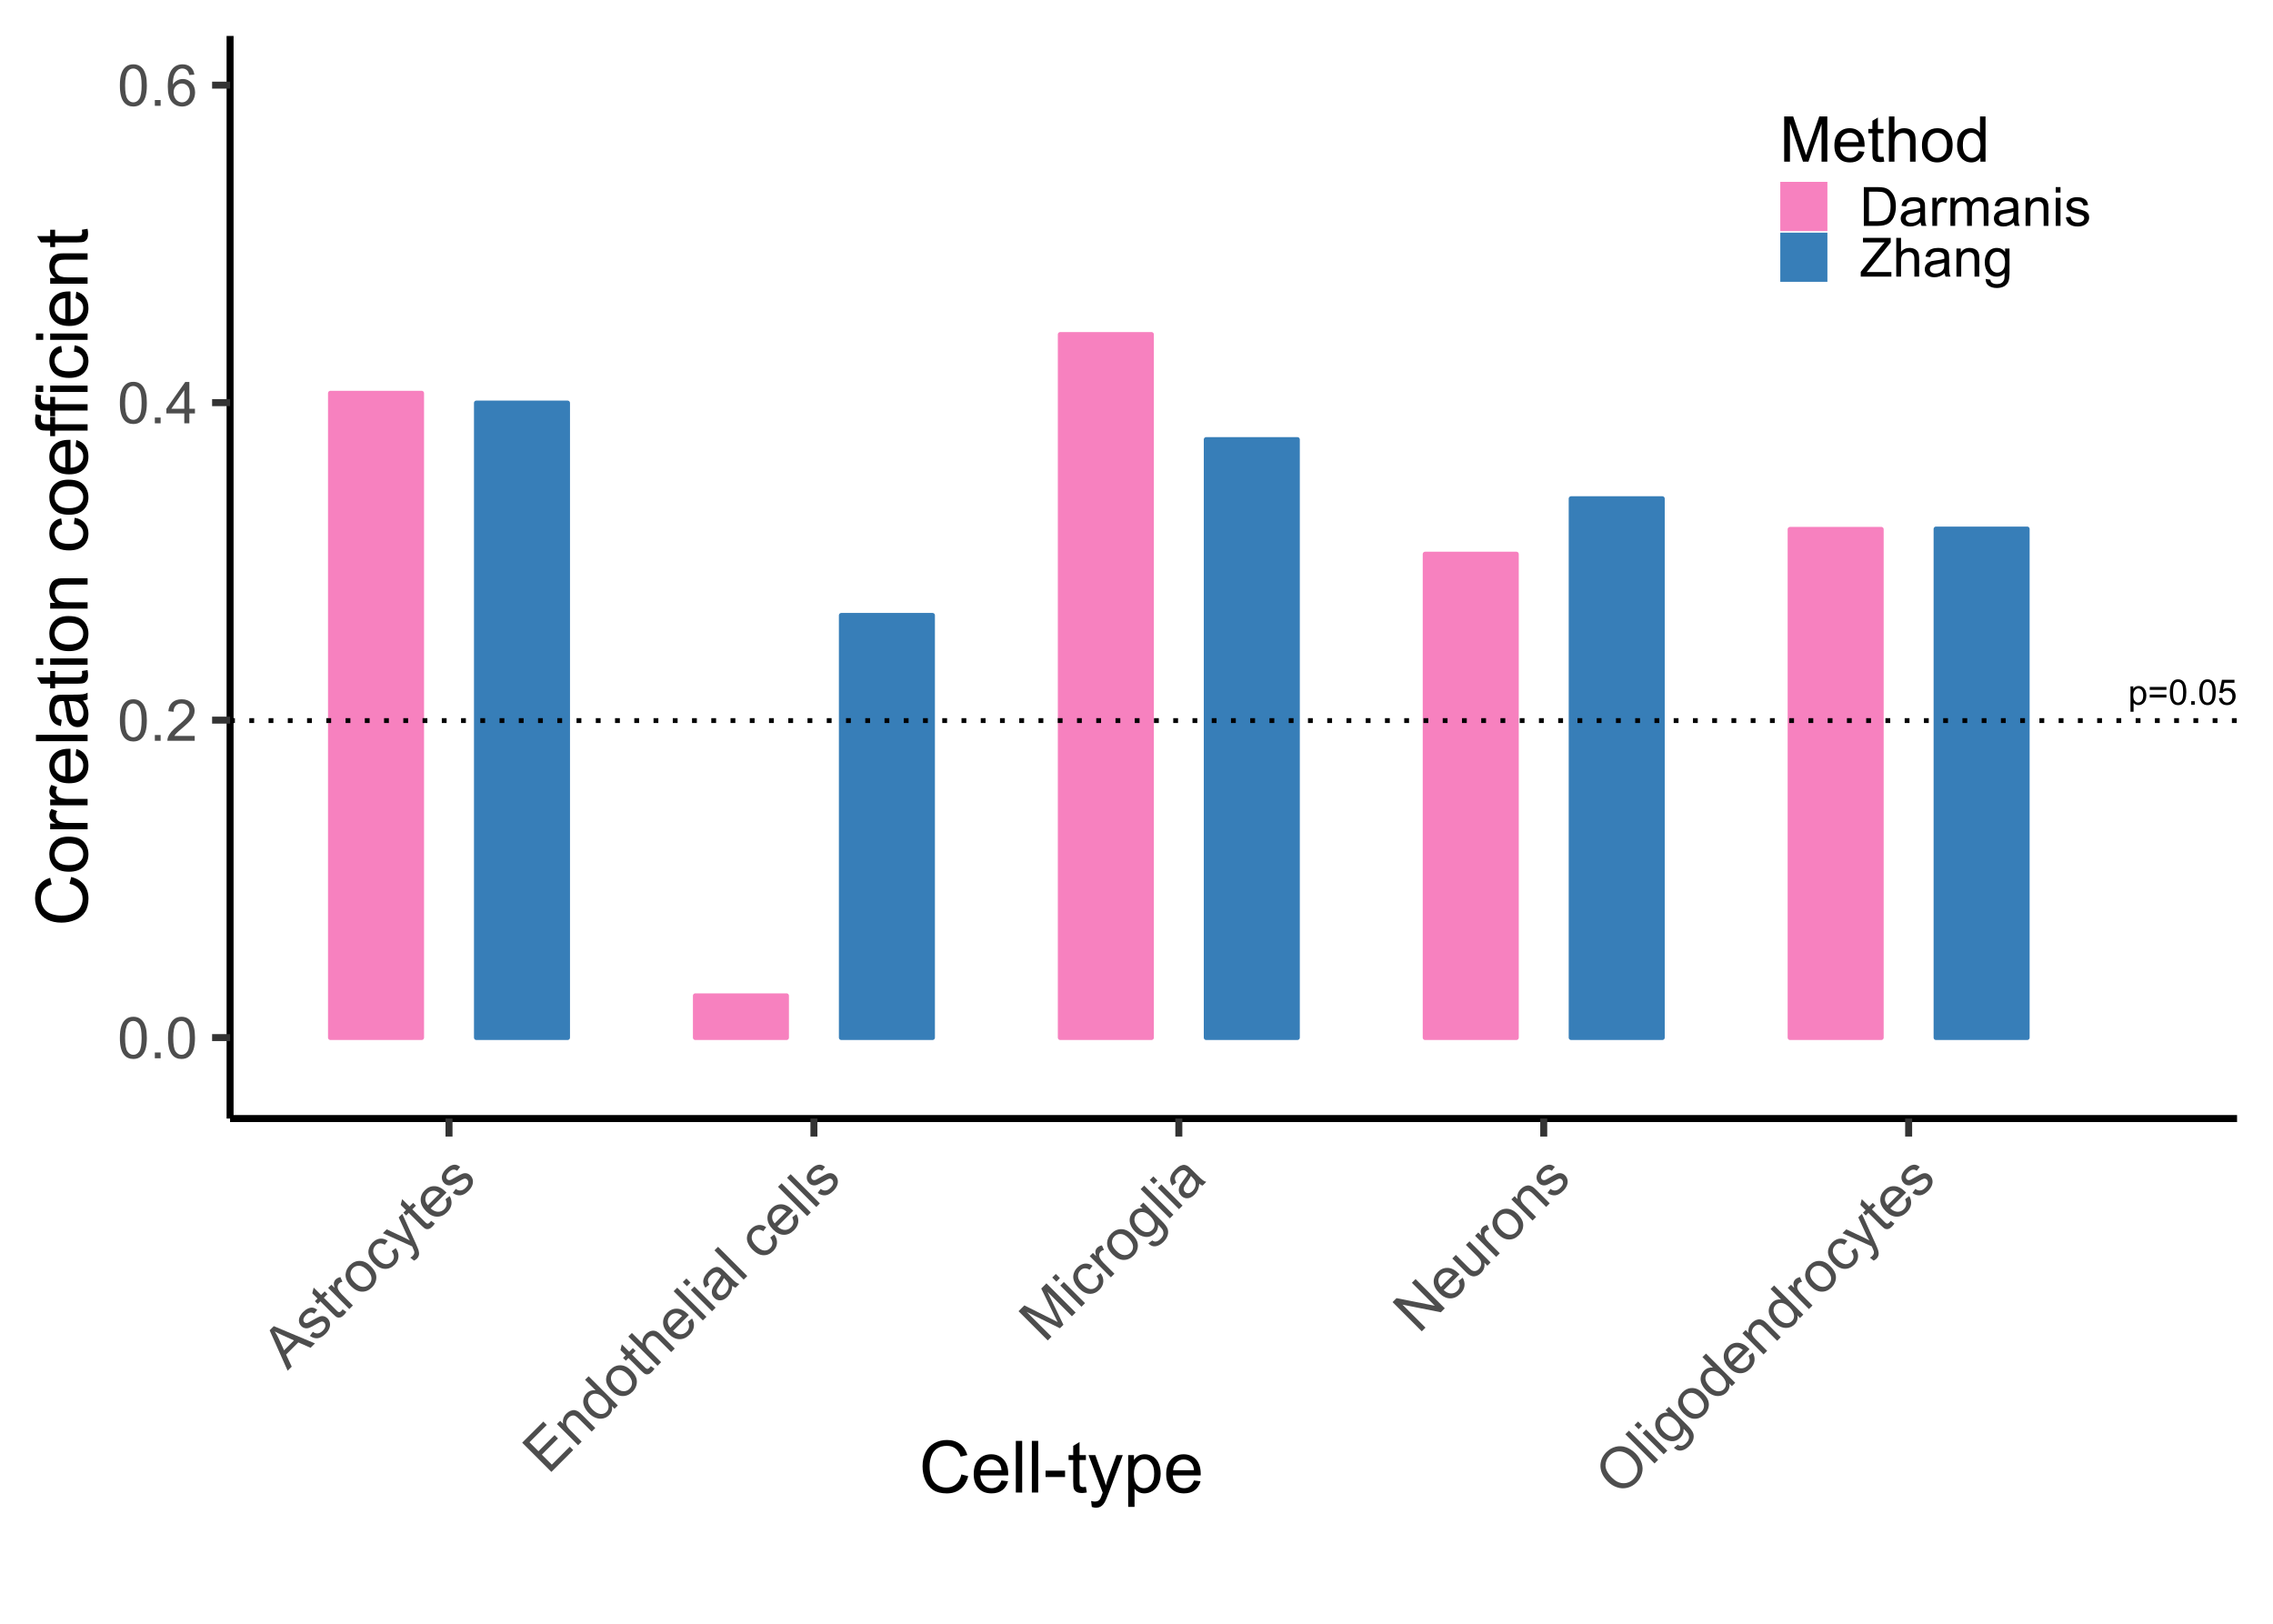 <?xml version="1.0" encoding="UTF-8"?>
<svg xmlns="http://www.w3.org/2000/svg" xmlns:xlink="http://www.w3.org/1999/xlink" width="504pt" height="360pt" viewBox="0 0 504 360" version="1.1">
<defs>
<g>
<symbol overflow="visible" id="glyph0-0">
<path style="stroke:none;" d="M 0.977 0 L 0.977 -4.891 L 4.891 -4.891 L 4.891 0 Z M 1.102 -0.121 L 4.77 -0.121 L 4.77 -4.77 L 1.102 -4.77 Z M 1.102 -0.121 "/>
</symbol>
<symbol overflow="visible" id="glyph0-1">
<path style="stroke:none;" d=""/>
</symbol>
<symbol overflow="visible" id="glyph0-2">
<path style="stroke:none;" d="M 0.516 1.555 L 0.516 -4.059 L 1.141 -4.059 L 1.141 -3.531 C 1.285 -3.734 1.453 -3.887 1.641 -3.992 C 1.828 -4.094 2.055 -4.148 2.32 -4.148 C 2.664 -4.148 2.969 -4.059 3.234 -3.879 C 3.5 -3.699 3.699 -3.445 3.836 -3.125 C 3.969 -2.797 4.035 -2.441 4.039 -2.059 C 4.035 -1.641 3.961 -1.27 3.812 -0.938 C 3.66 -0.602 3.445 -0.344 3.164 -0.172 C 2.879 0.004 2.578 0.086 2.27 0.09 C 2.035 0.086 1.832 0.043 1.652 -0.055 C 1.469 -0.148 1.316 -0.273 1.203 -0.422 L 1.203 1.555 Z M 1.137 -2.004 C 1.137 -1.48 1.242 -1.094 1.453 -0.848 C 1.664 -0.594 1.918 -0.469 2.223 -0.473 C 2.527 -0.469 2.789 -0.598 3.008 -0.859 C 3.223 -1.117 3.332 -1.52 3.336 -2.062 C 3.332 -2.578 3.227 -2.965 3.016 -3.223 C 2.801 -3.48 2.547 -3.609 2.254 -3.609 C 1.961 -3.609 1.703 -3.473 1.477 -3.199 C 1.25 -2.926 1.137 -2.527 1.137 -2.004 Z M 1.137 -2.004 "/>
</symbol>
<symbol overflow="visible" id="glyph0-3">
<path style="stroke:none;" d="M 4.133 -3.293 L 0.434 -3.293 L 0.434 -3.934 L 4.133 -3.934 Z M 4.133 -1.594 L 0.434 -1.594 L 0.434 -2.234 L 4.133 -2.234 Z M 4.133 -1.594 "/>
</symbol>
<symbol overflow="visible" id="glyph0-4">
<path style="stroke:none;" d="M 0.324 -2.762 C 0.32 -3.418 0.391 -3.953 0.527 -4.359 C 0.664 -4.762 0.867 -5.07 1.137 -5.293 C 1.402 -5.512 1.738 -5.625 2.152 -5.625 C 2.449 -5.625 2.715 -5.562 2.941 -5.441 C 3.168 -5.32 3.355 -5.145 3.504 -4.918 C 3.652 -4.688 3.766 -4.41 3.852 -4.086 C 3.93 -3.754 3.973 -3.312 3.977 -2.762 C 3.973 -2.102 3.906 -1.574 3.773 -1.172 C 3.637 -0.766 3.434 -0.453 3.168 -0.234 C 2.898 -0.016 2.559 0.094 2.152 0.094 C 1.605 0.094 1.184 -0.098 0.879 -0.484 C 0.508 -0.949 0.32 -1.707 0.324 -2.762 Z M 1.031 -2.762 C 1.031 -1.84 1.137 -1.23 1.352 -0.926 C 1.566 -0.621 1.832 -0.469 2.152 -0.469 C 2.465 -0.469 2.73 -0.621 2.945 -0.926 C 3.16 -1.23 3.27 -1.84 3.27 -2.762 C 3.27 -3.68 3.16 -4.293 2.945 -4.598 C 2.73 -4.898 2.465 -5.051 2.145 -5.055 C 1.824 -5.051 1.57 -4.918 1.387 -4.652 C 1.148 -4.309 1.031 -3.676 1.031 -2.762 Z M 1.031 -2.762 "/>
</symbol>
<symbol overflow="visible" id="glyph0-5">
<path style="stroke:none;" d="M 0.711 0 L 0.711 -0.785 L 1.492 -0.785 L 1.492 0 Z M 0.711 0 "/>
</symbol>
<symbol overflow="visible" id="glyph0-6">
<path style="stroke:none;" d="M 0.324 -1.469 L 1.047 -1.527 C 1.098 -1.172 1.223 -0.906 1.418 -0.734 C 1.613 -0.555 1.848 -0.469 2.125 -0.469 C 2.453 -0.469 2.734 -0.594 2.965 -0.844 C 3.191 -1.094 3.305 -1.422 3.309 -1.836 C 3.305 -2.227 3.195 -2.539 2.977 -2.766 C 2.758 -2.992 2.469 -3.105 2.113 -3.105 C 1.891 -3.105 1.691 -3.055 1.512 -2.953 C 1.332 -2.852 1.191 -2.719 1.094 -2.562 L 0.445 -2.648 L 0.988 -5.523 L 3.773 -5.523 L 3.773 -4.867 L 1.539 -4.867 L 1.238 -3.363 C 1.57 -3.598 1.926 -3.715 2.297 -3.715 C 2.785 -3.715 3.195 -3.543 3.535 -3.207 C 3.867 -2.863 4.035 -2.43 4.039 -1.898 C 4.035 -1.391 3.887 -0.953 3.594 -0.586 C 3.23 -0.133 2.742 0.094 2.125 0.094 C 1.613 0.094 1.195 -0.047 0.875 -0.332 C 0.551 -0.617 0.367 -0.996 0.324 -1.469 Z M 0.324 -1.469 "/>
</symbol>
<symbol overflow="visible" id="glyph1-0">
<path style="stroke:none;" d="M 1.602 0 L 1.602 -8 L 8 -8 L 8 0 Z M 1.801 -0.199 L 7.801 -0.199 L 7.801 -7.801 L 1.801 -7.801 Z M 1.801 -0.199 "/>
</symbol>
<symbol overflow="visible" id="glyph1-1">
<path style="stroke:none;" d="M 0.531 -4.52 C 0.527 -5.598 0.637 -6.469 0.863 -7.133 C 1.082 -7.789 1.414 -8.301 1.859 -8.66 C 2.297 -9.02 2.852 -9.199 3.52 -9.199 C 4.008 -9.199 4.438 -9.098 4.812 -8.902 C 5.18 -8.699 5.488 -8.414 5.73 -8.047 C 5.973 -7.672 6.16 -7.219 6.301 -6.684 C 6.434 -6.148 6.504 -5.426 6.508 -4.52 C 6.504 -3.441 6.395 -2.574 6.176 -1.914 C 5.953 -1.254 5.621 -0.742 5.184 -0.383 C 4.742 -0.023 4.188 0.152 3.52 0.156 C 2.633 0.152 1.938 -0.16 1.438 -0.793 C 0.828 -1.551 0.527 -2.793 0.531 -4.52 Z M 1.688 -4.52 C 1.688 -3.012 1.863 -2.012 2.215 -1.516 C 2.566 -1.016 3 -0.766 3.52 -0.77 C 4.031 -0.766 4.465 -1.016 4.82 -1.52 C 5.172 -2.016 5.348 -3.016 5.352 -4.52 C 5.348 -6.023 5.172 -7.027 4.82 -7.523 C 4.465 -8.02 4.027 -8.266 3.508 -8.27 C 2.988 -8.266 2.574 -8.047 2.27 -7.613 C 1.879 -7.051 1.688 -6.02 1.688 -4.52 Z M 1.688 -4.52 "/>
</symbol>
<symbol overflow="visible" id="glyph1-2">
<path style="stroke:none;" d="M 1.164 0 L 1.164 -1.281 L 2.445 -1.281 L 2.445 0 Z M 1.164 0 "/>
</symbol>
<symbol overflow="visible" id="glyph1-3">
<path style="stroke:none;" d="M 6.445 -1.082 L 6.445 0 L 0.387 0 C 0.379 -0.27 0.422 -0.527 0.52 -0.781 C 0.672 -1.188 0.918 -1.594 1.258 -2 C 1.598 -2.398 2.09 -2.863 2.73 -3.387 C 3.727 -4.203 4.398 -4.848 4.75 -5.328 C 5.098 -5.801 5.273 -6.254 5.273 -6.68 C 5.273 -7.125 5.113 -7.5 4.797 -7.809 C 4.477 -8.113 4.062 -8.266 3.551 -8.27 C 3.008 -8.266 2.574 -8.105 2.25 -7.781 C 1.922 -7.453 1.758 -7 1.758 -6.43 L 0.602 -6.551 C 0.676 -7.41 0.973 -8.066 1.492 -8.52 C 2.008 -8.973 2.703 -9.199 3.574 -9.199 C 4.453 -9.199 5.148 -8.953 5.66 -8.469 C 6.172 -7.977 6.426 -7.375 6.43 -6.656 C 6.426 -6.289 6.352 -5.926 6.203 -5.574 C 6.051 -5.215 5.801 -4.844 5.457 -4.453 C 5.105 -4.062 4.531 -3.523 3.727 -2.844 C 3.047 -2.273 2.609 -1.891 2.422 -1.688 C 2.227 -1.484 2.07 -1.281 1.949 -1.082 Z M 6.445 -1.082 "/>
</symbol>
<symbol overflow="visible" id="glyph1-4">
<path style="stroke:none;" d="M 4.137 0 L 4.137 -2.195 L 0.164 -2.195 L 0.164 -3.227 L 4.344 -9.164 L 5.262 -9.164 L 5.262 -3.227 L 6.5 -3.227 L 6.5 -2.195 L 5.262 -2.195 L 5.262 0 Z M 4.137 -3.227 L 4.137 -7.355 L 1.27 -3.227 Z M 4.137 -3.227 "/>
</symbol>
<symbol overflow="visible" id="glyph1-5">
<path style="stroke:none;" d="M 6.367 -6.918 L 5.25 -6.832 C 5.148 -7.27 5.004 -7.59 4.824 -7.793 C 4.516 -8.113 4.141 -8.273 3.699 -8.273 C 3.34 -8.273 3.027 -8.172 2.758 -7.977 C 2.402 -7.711 2.121 -7.336 1.918 -6.844 C 1.711 -6.348 1.605 -5.641 1.602 -4.727 C 1.867 -5.137 2.199 -5.441 2.594 -5.645 C 2.98 -5.84 3.391 -5.941 3.824 -5.945 C 4.57 -5.941 5.207 -5.664 5.738 -5.117 C 6.262 -4.562 6.527 -3.852 6.531 -2.977 C 6.527 -2.398 6.402 -1.863 6.16 -1.371 C 5.91 -0.879 5.57 -0.5 5.137 -0.238 C 4.703 0.023 4.211 0.152 3.664 0.156 C 2.723 0.152 1.957 -0.191 1.367 -0.879 C 0.773 -1.566 0.48 -2.703 0.48 -4.289 C 0.48 -6.059 0.805 -7.344 1.461 -8.148 C 2.031 -8.848 2.801 -9.199 3.77 -9.199 C 4.488 -9.199 5.078 -8.996 5.539 -8.594 C 5.996 -8.188 6.273 -7.629 6.367 -6.918 Z M 1.773 -2.969 C 1.77 -2.578 1.852 -2.207 2.02 -1.855 C 2.184 -1.5 2.414 -1.23 2.711 -1.047 C 3.004 -0.859 3.316 -0.766 3.645 -0.77 C 4.117 -0.766 4.523 -0.957 4.867 -1.344 C 5.207 -1.723 5.379 -2.246 5.383 -2.906 C 5.379 -3.539 5.211 -4.035 4.875 -4.402 C 4.535 -4.762 4.109 -4.945 3.602 -4.949 C 3.09 -4.945 2.656 -4.762 2.305 -4.402 C 1.945 -4.035 1.77 -3.559 1.773 -2.969 Z M 1.773 -2.969 "/>
</symbol>
<symbol overflow="visible" id="glyph2-0">
<path style="stroke:none;" d="M 1.133 -1.133 L -4.527 -6.789 L 0 -11.312 L 5.656 -5.656 Z M 1.133 -1.414 L 5.375 -5.656 L 0 -11.031 L -4.242 -6.789 Z M 1.133 -1.414 "/>
</symbol>
<symbol overflow="visible" id="glyph2-1">
<path style="stroke:none;" d="M -0.012 0.012 L -4.004 -8.953 L -3.082 -9.879 L 6.051 -6.051 L 5.074 -5.074 L 2.355 -6.281 L -0.355 -3.57 L 0.898 -0.898 Z M -0.805 -4.516 L 1.391 -6.715 L -1.078 -7.832 C -1.828 -8.168 -2.43 -8.461 -2.883 -8.715 C -2.547 -8.215 -2.25 -7.688 -1.992 -7.129 Z M -0.805 -4.516 "/>
</symbol>
<symbol overflow="visible" id="glyph2-2">
<path style="stroke:none;" d="M -1.121 -1.68 L -0.461 -2.59 C -0.102 -2.316 0.262 -2.195 0.633 -2.234 C 1 -2.266 1.363 -2.465 1.73 -2.828 C 2.094 -3.191 2.293 -3.535 2.32 -3.863 C 2.348 -4.184 2.262 -4.449 2.062 -4.652 C 1.883 -4.832 1.664 -4.895 1.406 -4.844 C 1.227 -4.801 0.863 -4.621 0.324 -4.301 C -0.41 -3.863 -0.938 -3.586 -1.273 -3.469 C -1.602 -3.352 -1.922 -3.328 -2.23 -3.402 C -2.535 -3.473 -2.805 -3.625 -3.035 -3.859 C -3.246 -4.066 -3.391 -4.309 -3.473 -4.582 C -3.555 -4.855 -3.574 -5.133 -3.527 -5.418 C -3.492 -5.633 -3.398 -5.879 -3.25 -6.156 C -3.098 -6.43 -2.902 -6.691 -2.66 -6.938 C -2.293 -7.305 -1.914 -7.574 -1.531 -7.75 C -1.141 -7.918 -0.793 -7.98 -0.48 -7.934 C -0.168 -7.887 0.164 -7.734 0.516 -7.48 L -0.156 -6.598 C -0.43 -6.801 -0.719 -6.887 -1.027 -6.855 C -1.328 -6.82 -1.637 -6.648 -1.949 -6.344 C -2.312 -5.973 -2.512 -5.652 -2.547 -5.379 C -2.582 -5.102 -2.52 -4.879 -2.359 -4.719 C -2.254 -4.613 -2.129 -4.555 -1.984 -4.539 C -1.832 -4.516 -1.66 -4.547 -1.469 -4.633 C -1.355 -4.68 -1.055 -4.848 -0.562 -5.133 C 0.148 -5.543 0.664 -5.809 0.984 -5.938 C 1.301 -6.062 1.613 -6.098 1.926 -6.043 C 2.234 -5.984 2.523 -5.824 2.797 -5.555 C 3.059 -5.289 3.23 -4.961 3.312 -4.574 C 3.391 -4.184 3.352 -3.777 3.188 -3.359 C 3.023 -2.938 2.758 -2.547 2.391 -2.18 C 1.781 -1.57 1.188 -1.23 0.617 -1.164 C 0.043 -1.098 -0.531 -1.27 -1.121 -1.68 Z M -1.121 -1.68 "/>
</symbol>
<symbol overflow="visible" id="glyph2-3">
<path style="stroke:none;" d="M 1.621 -3.047 L 2.441 -2.457 C 2.262 -2.184 2.086 -1.961 1.91 -1.785 C 1.621 -1.492 1.352 -1.312 1.102 -1.25 C 0.852 -1.18 0.617 -1.188 0.402 -1.273 C 0.188 -1.355 -0.156 -1.637 -0.633 -2.117 L -3.332 -4.816 L -3.914 -4.234 L -4.535 -4.852 L -3.949 -5.438 L -5.113 -6.598 L -4.801 -7.867 L -3.16 -6.227 L -2.359 -7.027 L -1.742 -6.406 L -2.543 -5.609 L 0.203 -2.863 C 0.426 -2.633 0.586 -2.5 0.68 -2.469 C 0.773 -2.43 0.871 -2.426 0.973 -2.449 C 1.074 -2.473 1.184 -2.543 1.305 -2.664 C 1.391 -2.75 1.496 -2.879 1.621 -3.047 Z M 1.621 -3.047 "/>
</symbol>
<symbol overflow="visible" id="glyph2-4">
<path style="stroke:none;" d="M 0.586 -0.586 L -4.105 -5.281 L -3.391 -5.996 L -2.68 -5.285 C -2.824 -5.801 -2.875 -6.188 -2.828 -6.449 C -2.777 -6.707 -2.66 -6.93 -2.48 -7.121 C -2.207 -7.387 -1.852 -7.574 -1.406 -7.68 L -0.941 -6.668 C -1.25 -6.59 -1.5 -6.453 -1.695 -6.258 C -1.867 -6.082 -1.973 -5.871 -2.008 -5.633 C -2.039 -5.387 -1.992 -5.145 -1.871 -4.902 C -1.672 -4.527 -1.406 -4.172 -1.074 -3.84 L 1.383 -1.383 Z M 0.586 -0.586 "/>
</symbol>
<symbol overflow="visible" id="glyph2-5">
<path style="stroke:none;" d="M -2.047 -2.648 C -2.914 -3.516 -3.316 -4.398 -3.254 -5.305 C -3.191 -6.051 -2.875 -6.719 -2.297 -7.301 C -1.652 -7.945 -0.914 -8.262 -0.082 -8.25 C 0.75 -8.234 1.539 -7.852 2.285 -7.109 C 2.887 -6.5 3.27 -5.934 3.438 -5.41 C 3.602 -4.879 3.605 -4.348 3.453 -3.812 C 3.297 -3.273 3.016 -2.801 2.609 -2.395 C 1.945 -1.734 1.203 -1.414 0.383 -1.434 C -0.445 -1.445 -1.25 -1.852 -2.047 -2.648 Z M -1.23 -3.465 C -0.629 -2.859 -0.051 -2.543 0.512 -2.508 C 1.07 -2.469 1.551 -2.648 1.953 -3.051 C 2.344 -3.441 2.523 -3.918 2.488 -4.484 C 2.445 -5.043 2.117 -5.633 1.508 -6.254 C 0.922 -6.832 0.355 -7.141 -0.207 -7.176 C -0.766 -7.211 -1.246 -7.031 -1.641 -6.641 C -2.035 -6.242 -2.215 -5.766 -2.18 -5.207 C -2.145 -4.645 -1.828 -4.062 -1.23 -3.465 Z M -1.23 -3.465 "/>
</symbol>
<symbol overflow="visible" id="glyph2-6">
<path style="stroke:none;" d="M 1.941 -5.379 L 2.824 -6.059 C 3.277 -5.434 3.48 -4.793 3.434 -4.137 C 3.387 -3.48 3.105 -2.895 2.594 -2.383 C 1.949 -1.738 1.223 -1.43 0.414 -1.461 C -0.395 -1.488 -1.188 -1.898 -1.977 -2.684 C -2.477 -3.188 -2.836 -3.711 -3.051 -4.262 C -3.262 -4.809 -3.293 -5.352 -3.141 -5.887 C -2.988 -6.418 -2.711 -6.887 -2.309 -7.293 C -1.797 -7.797 -1.25 -8.082 -0.668 -8.152 C -0.09 -8.215 0.48 -8.059 1.051 -7.68 L 0.398 -6.789 C 0.008 -7.027 -0.359 -7.133 -0.703 -7.109 C -1.047 -7.078 -1.352 -6.934 -1.621 -6.668 C -2.02 -6.266 -2.203 -5.793 -2.168 -5.258 C -2.129 -4.719 -1.797 -4.141 -1.18 -3.523 C -0.547 -2.891 0.027 -2.555 0.555 -2.512 C 1.082 -2.465 1.539 -2.637 1.93 -3.027 C 2.238 -3.336 2.406 -3.691 2.426 -4.098 C 2.441 -4.496 2.277 -4.926 1.941 -5.379 Z M 1.941 -5.379 "/>
</symbol>
<symbol overflow="visible" id="glyph2-7">
<path style="stroke:none;" d="M 2.367 1.246 L 1.535 0.586 C 1.754 0.461 1.926 0.332 2.059 0.203 C 2.23 0.027 2.344 -0.141 2.395 -0.309 C 2.438 -0.473 2.441 -0.641 2.41 -0.816 C 2.375 -0.941 2.258 -1.223 2.059 -1.652 C 2.027 -1.711 1.988 -1.797 1.938 -1.918 L -4.547 -4.84 L -3.691 -5.695 L 0.004 -3.957 C 0.473 -3.734 0.949 -3.484 1.434 -3.207 C 1.156 -3.66 0.906 -4.129 0.688 -4.605 L -1.043 -8.344 L -0.246 -9.141 L 2.738 -2.582 C 3.059 -1.871 3.266 -1.367 3.359 -1.07 C 3.477 -0.664 3.508 -0.309 3.449 -0.008 C 3.387 0.297 3.23 0.574 2.98 0.832 C 2.824 0.984 2.621 1.121 2.367 1.246 Z M 2.367 1.246 "/>
</symbol>
<symbol overflow="visible" id="glyph2-8">
<path style="stroke:none;" d="M 2.297 -5.32 L 3.223 -6.043 C 3.57 -5.426 3.699 -4.812 3.617 -4.199 C 3.531 -3.582 3.219 -3.004 2.672 -2.461 C 1.984 -1.773 1.227 -1.438 0.406 -1.461 C -0.422 -1.477 -1.211 -1.871 -1.977 -2.637 C -2.762 -3.426 -3.172 -4.242 -3.203 -5.086 C -3.23 -5.93 -2.922 -6.676 -2.277 -7.324 C -1.648 -7.949 -0.922 -8.246 -0.098 -8.219 C 0.727 -8.188 1.523 -7.785 2.301 -7.012 C 2.348 -6.961 2.418 -6.891 2.512 -6.797 L -0.988 -3.297 C -0.441 -2.809 0.098 -2.559 0.633 -2.547 C 1.168 -2.535 1.629 -2.727 2.023 -3.121 C 2.312 -3.41 2.484 -3.734 2.539 -4.098 C 2.59 -4.453 2.512 -4.863 2.297 -5.32 Z M -1.602 -3.996 L 1.02 -6.617 C 0.59 -6.973 0.195 -7.168 -0.168 -7.203 C -0.727 -7.25 -1.207 -7.078 -1.613 -6.68 C -1.973 -6.312 -2.16 -5.879 -2.168 -5.387 C -2.172 -4.891 -1.98 -4.43 -1.602 -3.996 Z M -1.602 -3.996 "/>
</symbol>
<symbol overflow="visible" id="glyph2-9">
<path style="stroke:none;" d="M 0.715 -0.715 L -5.762 -7.195 L -1.078 -11.879 L -0.312 -11.113 L -4.141 -7.289 L -2.156 -5.305 L 1.426 -8.887 L 2.188 -8.129 L -1.398 -4.543 L 0.809 -2.336 L 4.785 -6.316 L 5.551 -5.551 Z M 0.715 -0.715 "/>
</symbol>
<symbol overflow="visible" id="glyph2-10">
<path style="stroke:none;" d="M 0.598 -0.598 L -4.098 -5.289 L -3.379 -6.008 L -2.715 -5.34 C -2.879 -6.195 -2.641 -6.953 -1.992 -7.605 C -1.711 -7.887 -1.398 -8.094 -1.059 -8.234 C -0.719 -8.367 -0.406 -8.414 -0.125 -8.367 C 0.156 -8.32 0.43 -8.207 0.707 -8.027 C 0.883 -7.906 1.156 -7.66 1.523 -7.297 L 4.41 -4.41 L 3.613 -3.613 L 0.762 -6.469 C 0.434 -6.793 0.16 -7.004 -0.059 -7.105 C -0.281 -7.203 -0.52 -7.223 -0.773 -7.16 C -1.023 -7.098 -1.254 -6.961 -1.473 -6.75 C -1.809 -6.406 -1.996 -6.004 -2.027 -5.547 C -2.059 -5.082 -1.773 -4.551 -1.172 -3.957 L 1.391 -1.391 Z M 0.598 -0.598 "/>
</symbol>
<symbol overflow="visible" id="glyph2-11">
<path style="stroke:none;" d="M 3.641 -3.641 L 3.051 -4.234 C 3.215 -3.469 3.008 -2.797 2.434 -2.223 C 2.059 -1.844 1.613 -1.605 1.094 -1.5 C 0.57 -1.391 0.043 -1.434 -0.5 -1.633 C -1.039 -1.828 -1.551 -2.168 -2.031 -2.652 C -2.496 -3.117 -2.844 -3.621 -3.07 -4.16 C -3.297 -4.699 -3.355 -5.227 -3.246 -5.742 C -3.137 -6.258 -2.887 -6.707 -2.504 -7.094 C -2.219 -7.371 -1.91 -7.562 -1.57 -7.668 C -1.23 -7.77 -0.895 -7.793 -0.566 -7.742 L -2.891 -10.066 L -2.098 -10.859 L 4.379 -4.379 Z M -1.215 -3.469 C -0.609 -2.867 -0.039 -2.543 0.512 -2.5 C 1.059 -2.453 1.508 -2.605 1.855 -2.953 C 2.203 -3.297 2.355 -3.73 2.316 -4.262 C 2.27 -4.785 1.957 -5.344 1.379 -5.93 C 0.73 -6.57 0.141 -6.918 -0.406 -6.973 C -0.953 -7.027 -1.41 -6.871 -1.773 -6.512 C -2.121 -6.152 -2.27 -5.715 -2.223 -5.191 C -2.168 -4.664 -1.832 -4.09 -1.215 -3.469 Z M -1.215 -3.469 "/>
</symbol>
<symbol overflow="visible" id="glyph2-12">
<path style="stroke:none;" d="M 0.598 -0.598 L -5.883 -7.074 L -5.086 -7.871 L -2.762 -5.547 C -2.816 -6.348 -2.566 -7.031 -2.004 -7.598 C -1.652 -7.941 -1.281 -8.176 -0.891 -8.297 C -0.496 -8.414 -0.125 -8.406 0.227 -8.277 C 0.574 -8.145 0.98 -7.852 1.445 -7.395 L 4.418 -4.418 L 3.625 -3.625 L 0.648 -6.598 C 0.25 -6.996 -0.121 -7.199 -0.477 -7.207 C -0.828 -7.215 -1.164 -7.062 -1.48 -6.75 C -1.715 -6.512 -1.875 -6.227 -1.961 -5.898 C -2.043 -5.566 -2.023 -5.254 -1.906 -4.957 C -1.781 -4.66 -1.539 -4.328 -1.176 -3.961 L 1.391 -1.391 Z M 0.598 -0.598 "/>
</symbol>
<symbol overflow="visible" id="glyph2-13">
<path style="stroke:none;" d="M 0.578 -0.578 L -5.898 -7.059 L -5.105 -7.852 L 1.375 -1.375 Z M 0.578 -0.578 "/>
</symbol>
<symbol overflow="visible" id="glyph2-14">
<path style="stroke:none;" d="M -4.965 -6.164 L -5.879 -7.078 L -5.082 -7.875 L -4.168 -6.961 Z M 0.602 -0.602 L -4.094 -5.293 L -3.297 -6.09 L 1.398 -1.398 Z M 0.602 -0.602 "/>
</symbol>
<symbol overflow="visible" id="glyph2-15">
<path style="stroke:none;" d="M 3.082 -4.238 C 3.035 -3.691 2.926 -3.23 2.758 -2.855 C 2.586 -2.477 2.348 -2.133 2.039 -1.824 C 1.523 -1.305 1 -1.035 0.469 -1.012 C -0.059 -0.984 -0.516 -1.168 -0.91 -1.566 C -1.137 -1.793 -1.297 -2.055 -1.383 -2.352 C -1.469 -2.641 -1.484 -2.93 -1.43 -3.219 C -1.375 -3.5 -1.27 -3.777 -1.117 -4.051 C -1 -4.246 -0.805 -4.523 -0.531 -4.879 C 0.035 -5.594 0.414 -6.156 0.613 -6.57 C 0.508 -6.68 0.441 -6.754 0.41 -6.785 C 0.09 -7.105 -0.211 -7.258 -0.5 -7.242 C -0.879 -7.219 -1.273 -7.004 -1.676 -6.605 C -2.047 -6.23 -2.254 -5.891 -2.305 -5.582 C -2.352 -5.27 -2.254 -4.906 -2.008 -4.488 L -2.891 -3.82 C -3.148 -4.223 -3.301 -4.605 -3.348 -4.973 C -3.387 -5.336 -3.312 -5.727 -3.117 -6.148 C -2.922 -6.562 -2.621 -6.973 -2.219 -7.379 C -1.816 -7.777 -1.441 -8.059 -1.098 -8.215 C -0.75 -8.371 -0.449 -8.434 -0.191 -8.41 C 0.07 -8.383 0.332 -8.285 0.598 -8.117 C 0.758 -8.004 1.016 -7.773 1.371 -7.426 L 2.43 -6.363 C 3.168 -5.621 3.652 -5.168 3.883 -5.012 C 4.113 -4.848 4.367 -4.727 4.648 -4.648 L 3.82 -3.82 C 3.57 -3.898 3.324 -4.035 3.082 -4.238 Z M 1.238 -5.949 C 1.062 -5.539 0.73 -5.008 0.238 -4.348 C -0.039 -3.973 -0.215 -3.688 -0.293 -3.496 C -0.371 -3.297 -0.391 -3.105 -0.352 -2.922 C -0.312 -2.734 -0.223 -2.57 -0.082 -2.434 C 0.129 -2.219 0.383 -2.125 0.688 -2.145 C 0.984 -2.164 1.293 -2.328 1.605 -2.637 C 1.91 -2.941 2.113 -3.281 2.219 -3.656 C 2.324 -4.027 2.316 -4.387 2.195 -4.734 C 2.098 -5 1.875 -5.305 1.527 -5.656 Z M 1.238 -5.949 "/>
</symbol>
<symbol overflow="visible" id="glyph2-16">
<path style="stroke:none;" d=""/>
</symbol>
<symbol overflow="visible" id="glyph2-17">
<path style="stroke:none;" d="M 0.672 -0.672 L -5.809 -7.152 L -4.516 -8.441 L 1.605 -5.387 C 2.172 -5.098 2.594 -4.883 2.871 -4.738 C 2.707 -5.047 2.477 -5.508 2.18 -6.121 L -0.777 -12.18 L 0.375 -13.332 L 6.855 -6.855 L 6.027 -6.027 L 0.605 -11.449 L 4.145 -4.145 L 3.371 -3.371 L -4.016 -7.012 L 1.5 -1.5 Z M 0.672 -0.672 "/>
</symbol>
<symbol overflow="visible" id="glyph2-18">
<path style="stroke:none;" d="M 0.84 -0.062 L 1.727 -0.719 C 1.996 -0.512 2.262 -0.43 2.52 -0.469 C 2.863 -0.516 3.203 -0.711 3.547 -1.055 C 3.914 -1.422 4.125 -1.777 4.18 -2.129 C 4.23 -2.473 4.16 -2.816 3.969 -3.156 C 3.844 -3.355 3.523 -3.715 3.004 -4.234 C 3.062 -3.473 2.836 -2.836 2.32 -2.32 C 1.672 -1.672 0.938 -1.402 0.121 -1.52 C -0.695 -1.629 -1.426 -2.012 -2.082 -2.664 C -2.527 -3.109 -2.859 -3.602 -3.078 -4.145 C -3.289 -4.684 -3.348 -5.211 -3.25 -5.727 C -3.145 -6.238 -2.887 -6.707 -2.477 -7.125 C -1.918 -7.676 -1.238 -7.906 -0.434 -7.824 L -1 -8.387 L -0.266 -9.121 L 3.793 -5.066 C 4.52 -4.332 4.965 -3.738 5.121 -3.289 C 5.277 -2.832 5.281 -2.355 5.137 -1.859 C 4.988 -1.355 4.68 -0.871 4.211 -0.402 C 3.648 0.156 3.07 0.48 2.477 0.574 C 1.879 0.668 1.332 0.457 0.84 -0.062 Z M -1.32 -3.539 C -0.703 -2.922 -0.137 -2.594 0.391 -2.559 C 0.918 -2.516 1.367 -2.68 1.738 -3.055 C 2.102 -3.414 2.266 -3.863 2.234 -4.395 C 2.195 -4.922 1.879 -5.484 1.281 -6.09 C 0.703 -6.66 0.145 -6.969 -0.398 -7.008 C -0.945 -7.043 -1.398 -6.879 -1.758 -6.523 C -2.109 -6.164 -2.266 -5.719 -2.23 -5.188 C -2.188 -4.648 -1.883 -4.102 -1.32 -3.539 Z M -1.32 -3.539 "/>
</symbol>
<symbol overflow="visible" id="glyph2-19">
<path style="stroke:none;" d="M 0.688 -0.688 L -5.789 -7.168 L -4.91 -8.047 L 3.578 -6.363 L -1.508 -11.449 L -0.684 -12.273 L 5.793 -5.793 L 4.914 -4.914 L -3.578 -6.602 L 1.512 -1.512 Z M 0.688 -0.688 "/>
</symbol>
<symbol overflow="visible" id="glyph2-20">
<path style="stroke:none;" d="M 3.672 -3.672 L 2.984 -4.363 C 3.145 -3.465 2.914 -2.703 2.289 -2.078 C 2.012 -1.797 1.699 -1.59 1.355 -1.457 C 1.004 -1.32 0.691 -1.277 0.418 -1.324 C 0.137 -1.367 -0.137 -1.48 -0.414 -1.672 C -0.602 -1.789 -0.867 -2.02 -1.207 -2.363 L -4.113 -5.273 L -3.32 -6.066 L -0.715 -3.465 C -0.301 -3.043 -0.008 -2.781 0.172 -2.672 C 0.43 -2.512 0.703 -2.453 0.984 -2.496 C 1.266 -2.539 1.523 -2.68 1.762 -2.922 C 2 -3.156 2.164 -3.441 2.25 -3.773 C 2.336 -4.105 2.316 -4.418 2.195 -4.719 C 2.07 -5.016 1.809 -5.367 1.41 -5.766 L -1.105 -8.281 L -0.309 -9.078 L 4.383 -4.383 Z M 3.672 -3.672 "/>
</symbol>
<symbol overflow="visible" id="glyph2-21">
<path style="stroke:none;" d="M -2.719 -3.594 C -3.793 -4.664 -4.344 -5.797 -4.379 -6.984 C -4.406 -8.172 -3.965 -9.219 -3.055 -10.133 C -2.453 -10.727 -1.773 -11.125 -1.008 -11.32 C -0.242 -11.516 0.52 -11.48 1.285 -11.223 C 2.043 -10.961 2.75 -10.508 3.402 -9.863 C 4.055 -9.203 4.508 -8.484 4.766 -7.703 C 5.016 -6.918 5.035 -6.148 4.816 -5.398 C 4.598 -4.641 4.207 -3.984 3.645 -3.426 C 3.035 -2.812 2.34 -2.414 1.566 -2.23 C 0.789 -2.043 0.027 -2.082 -0.727 -2.344 C -1.484 -2.605 -2.148 -3.02 -2.719 -3.594 Z M -1.82 -4.465 C -1.035 -3.684 -0.215 -3.277 0.652 -3.246 C 1.52 -3.215 2.273 -3.516 2.906 -4.152 C 3.551 -4.797 3.855 -5.555 3.82 -6.426 C 3.781 -7.297 3.344 -8.148 2.516 -8.984 C 1.984 -9.508 1.434 -9.879 0.863 -10.098 C 0.289 -10.309 -0.273 -10.355 -0.832 -10.23 C -1.391 -10.102 -1.883 -9.824 -2.312 -9.398 C -2.918 -8.789 -3.23 -8.059 -3.254 -7.207 C -3.27 -6.352 -2.793 -5.438 -1.82 -4.465 Z M -1.82 -4.465 "/>
</symbol>
<symbol overflow="visible" id="glyph3-0">
<path style="stroke:none;" d="M 2 0 L 2 -10 L 10 -10 L 10 0 Z M 2.25 -0.25 L 9.75 -0.25 L 9.75 -9.75 L 2.25 -9.75 Z M 2.25 -0.25 "/>
</symbol>
<symbol overflow="visible" id="glyph3-1">
<path style="stroke:none;" d="M 9.406 -4.016 L 10.922 -3.633 C 10.602 -2.387 10.027 -1.438 9.207 -0.785 C 8.379 -0.133 7.371 0.191 6.18 0.195 C 4.941 0.191 3.938 -0.055 3.168 -0.559 C 2.391 -1.059 1.801 -1.789 1.402 -2.742 C 0.996 -3.695 0.797 -4.719 0.797 -5.812 C 0.797 -7.004 1.023 -8.043 1.48 -8.934 C 1.934 -9.82 2.582 -10.496 3.426 -10.957 C 4.266 -11.418 5.191 -11.648 6.203 -11.648 C 7.348 -11.648 8.312 -11.355 9.094 -10.773 C 9.875 -10.188 10.418 -9.367 10.727 -8.312 L 9.234 -7.961 C 8.969 -8.793 8.582 -9.398 8.078 -9.781 C 7.57 -10.156 6.934 -10.348 6.172 -10.352 C 5.289 -10.348 4.555 -10.137 3.965 -9.719 C 3.371 -9.293 2.957 -8.727 2.719 -8.02 C 2.477 -7.305 2.355 -6.57 2.359 -5.82 C 2.355 -4.844 2.496 -3.996 2.785 -3.27 C 3.066 -2.543 3.508 -2 4.109 -1.641 C 4.703 -1.281 5.352 -1.102 6.055 -1.102 C 6.898 -1.102 7.617 -1.344 8.211 -1.836 C 8.797 -2.32 9.195 -3.047 9.406 -4.016 Z M 9.406 -4.016 "/>
</symbol>
<symbol overflow="visible" id="glyph3-2">
<path style="stroke:none;" d="M 6.734 -2.672 L 8.188 -2.492 C 7.953 -1.641 7.531 -0.984 6.914 -0.516 C 6.293 -0.047 5.5 0.188 4.539 0.188 C 3.324 0.188 2.363 -0.184 1.652 -0.934 C 0.941 -1.676 0.586 -2.727 0.586 -4.078 C 0.586 -5.473 0.945 -6.555 1.664 -7.328 C 2.383 -8.098 3.312 -8.484 4.461 -8.484 C 5.566 -8.484 6.473 -8.105 7.18 -7.352 C 7.879 -6.594 8.23 -5.531 8.234 -4.164 C 8.23 -4.078 8.23 -3.953 8.227 -3.789 L 2.039 -3.789 C 2.09 -2.875 2.348 -2.176 2.812 -1.695 C 3.273 -1.207 3.852 -0.965 4.547 -0.969 C 5.062 -0.965 5.5 -1.102 5.867 -1.375 C 6.227 -1.645 6.516 -2.078 6.734 -2.672 Z M 2.117 -4.945 L 6.75 -4.945 C 6.688 -5.641 6.508 -6.164 6.219 -6.516 C 5.766 -7.055 5.188 -7.324 4.477 -7.328 C 3.828 -7.324 3.285 -7.109 2.848 -6.68 C 2.406 -6.246 2.16 -5.668 2.117 -4.945 Z M 2.117 -4.945 "/>
</symbol>
<symbol overflow="visible" id="glyph3-3">
<path style="stroke:none;" d="M 1.023 0 L 1.023 -11.453 L 2.43 -11.453 L 2.43 0 Z M 1.023 0 "/>
</symbol>
<symbol overflow="visible" id="glyph3-4">
<path style="stroke:none;" d="M 0.508 -3.438 L 0.508 -4.852 L 4.828 -4.852 L 4.828 -3.438 Z M 0.508 -3.438 "/>
</symbol>
<symbol overflow="visible" id="glyph3-5">
<path style="stroke:none;" d="M 4.125 -1.258 L 4.328 -0.016 C 3.93 0.066 3.574 0.105 3.266 0.109 C 2.75 0.105 2.355 0.027 2.078 -0.133 C 1.793 -0.293 1.594 -0.504 1.484 -0.77 C 1.367 -1.027 1.312 -1.582 1.312 -2.43 L 1.312 -7.203 L 0.281 -7.203 L 0.281 -8.297 L 1.312 -8.297 L 1.312 -10.352 L 2.711 -11.195 L 2.711 -8.297 L 4.125 -8.297 L 4.125 -7.203 L 2.711 -7.203 L 2.711 -2.352 C 2.707 -1.945 2.73 -1.688 2.785 -1.578 C 2.832 -1.461 2.914 -1.371 3.027 -1.305 C 3.137 -1.234 3.297 -1.199 3.508 -1.203 C 3.66 -1.199 3.867 -1.219 4.125 -1.258 Z M 4.125 -1.258 "/>
</symbol>
<symbol overflow="visible" id="glyph3-6">
<path style="stroke:none;" d="M 0.992 3.195 L 0.836 1.875 C 1.141 1.957 1.41 1.996 1.641 2 C 1.953 1.996 2.203 1.945 2.391 1.844 C 2.578 1.738 2.73 1.594 2.852 1.406 C 2.938 1.266 3.082 0.914 3.281 0.359 C 3.305 0.277 3.344 0.164 3.406 0.016 L 0.258 -8.297 L 1.773 -8.297 L 3.5 -3.492 C 3.719 -2.883 3.922 -2.242 4.102 -1.57 C 4.262 -2.215 4.453 -2.844 4.68 -3.461 L 6.453 -8.297 L 7.859 -8.297 L 4.703 0.141 C 4.363 1.051 4.102 1.676 3.914 2.023 C 3.664 2.484 3.375 2.824 3.055 3.043 C 2.727 3.254 2.344 3.363 1.898 3.367 C 1.625 3.363 1.32 3.305 0.992 3.195 Z M 0.992 3.195 "/>
</symbol>
<symbol overflow="visible" id="glyph3-7">
<path style="stroke:none;" d="M 1.055 3.18 L 1.055 -8.297 L 2.336 -8.297 L 2.336 -7.219 C 2.637 -7.641 2.977 -7.957 3.359 -8.168 C 3.734 -8.379 4.195 -8.484 4.742 -8.484 C 5.445 -8.484 6.07 -8.301 6.617 -7.938 C 7.156 -7.57 7.566 -7.055 7.844 -6.395 C 8.117 -5.727 8.254 -5 8.258 -4.211 C 8.254 -3.359 8.102 -2.594 7.801 -1.918 C 7.492 -1.234 7.051 -0.715 6.473 -0.355 C 5.891 0.008 5.281 0.188 4.641 0.188 C 4.172 0.188 3.75 0.09 3.379 -0.109 C 3.004 -0.305 2.699 -0.555 2.461 -0.859 L 2.461 3.18 Z M 2.328 -4.102 C 2.324 -3.031 2.543 -2.242 2.977 -1.734 C 3.406 -1.223 3.93 -0.965 4.547 -0.969 C 5.172 -0.965 5.707 -1.23 6.152 -1.762 C 6.598 -2.289 6.82 -3.109 6.82 -4.219 C 6.82 -5.273 6.602 -6.062 6.168 -6.594 C 5.73 -7.117 5.211 -7.383 4.609 -7.383 C 4.008 -7.383 3.477 -7.102 3.02 -6.543 C 2.555 -5.98 2.324 -5.168 2.328 -4.102 Z M 2.328 -4.102 "/>
</symbol>
<symbol overflow="visible" id="glyph4-0">
<path style="stroke:none;" d="M 0 -2 L -10 -2 L -10 -10 L 0 -10 Z M -0.25 -2.25 L -0.25 -9.75 L -9.75 -9.75 L -9.75 -2.25 Z M -0.25 -2.25 "/>
</symbol>
<symbol overflow="visible" id="glyph4-1">
<path style="stroke:none;" d="M -4.016 -9.406 L -3.633 -10.922 C -2.387 -10.602 -1.438 -10.027 -0.785 -9.207 C -0.133 -8.379 0.191 -7.371 0.195 -6.18 C 0.191 -4.941 -0.055 -3.938 -0.559 -3.168 C -1.059 -2.391 -1.789 -1.801 -2.742 -1.402 C -3.695 -0.996 -4.719 -0.797 -5.812 -0.797 C -7.004 -0.797 -8.043 -1.023 -8.934 -1.48 C -9.82 -1.934 -10.496 -2.582 -10.957 -3.426 C -11.418 -4.266 -11.648 -5.191 -11.648 -6.203 C -11.648 -7.348 -11.355 -8.312 -10.773 -9.094 C -10.188 -9.875 -9.367 -10.418 -8.312 -10.727 L -7.961 -9.234 C -8.793 -8.969 -9.398 -8.582 -9.781 -8.078 C -10.156 -7.57 -10.348 -6.934 -10.352 -6.172 C -10.348 -5.289 -10.137 -4.555 -9.719 -3.965 C -9.293 -3.371 -8.727 -2.957 -8.02 -2.719 C -7.305 -2.477 -6.57 -2.355 -5.82 -2.359 C -4.844 -2.355 -3.996 -2.496 -3.27 -2.785 C -2.543 -3.066 -2 -3.508 -1.641 -4.109 C -1.281 -4.703 -1.102 -5.352 -1.102 -6.055 C -1.102 -6.898 -1.344 -7.617 -1.836 -8.211 C -2.32 -8.797 -3.047 -9.195 -4.016 -9.406 Z M -4.016 -9.406 "/>
</symbol>
<symbol overflow="visible" id="glyph4-2">
<path style="stroke:none;" d="M -4.148 -0.531 C -5.684 -0.527 -6.82 -0.953 -7.562 -1.812 C -8.176 -2.523 -8.484 -3.395 -8.484 -4.422 C -8.484 -5.559 -8.109 -6.492 -7.363 -7.219 C -6.613 -7.941 -5.582 -8.301 -4.266 -8.305 C -3.195 -8.301 -2.355 -8.141 -1.746 -7.824 C -1.133 -7.5 -0.656 -7.035 -0.32 -6.426 C 0.02 -5.812 0.188 -5.145 0.188 -4.422 C 0.188 -3.258 -0.184 -2.32 -0.93 -1.605 C -1.672 -0.887 -2.746 -0.527 -4.148 -0.531 Z M -4.148 -1.977 C -3.086 -1.973 -2.289 -2.207 -1.762 -2.672 C -1.23 -3.133 -0.965 -3.715 -0.969 -4.422 C -0.965 -5.117 -1.23 -5.699 -1.766 -6.164 C -2.293 -6.625 -3.105 -6.855 -4.195 -6.859 C -5.219 -6.855 -5.996 -6.621 -6.527 -6.16 C -7.055 -5.691 -7.316 -5.113 -7.32 -4.422 C -7.316 -3.715 -7.055 -3.133 -6.531 -2.672 C -6.004 -2.207 -5.211 -1.973 -4.148 -1.977 Z M -4.148 -1.977 "/>
</symbol>
<symbol overflow="visible" id="glyph4-3">
<path style="stroke:none;" d="M 0 -1.039 L -8.297 -1.039 L -8.297 -2.305 L -7.039 -2.305 C -7.625 -2.625 -8.016 -2.926 -8.203 -3.199 C -8.391 -3.473 -8.484 -3.773 -8.484 -4.102 C -8.484 -4.574 -8.332 -5.055 -8.031 -5.547 L -6.727 -5.062 C -6.93 -4.719 -7.031 -4.375 -7.031 -4.031 C -7.031 -3.723 -6.938 -3.445 -6.754 -3.203 C -6.566 -2.957 -6.309 -2.781 -5.984 -2.68 C -5.48 -2.52 -4.934 -2.441 -4.344 -2.445 L 0 -2.445 Z M 0 -1.039 "/>
</symbol>
<symbol overflow="visible" id="glyph4-4">
<path style="stroke:none;" d="M -2.672 -6.734 L -2.492 -8.188 C -1.641 -7.953 -0.984 -7.531 -0.516 -6.914 C -0.047 -6.293 0.188 -5.5 0.188 -4.539 C 0.188 -3.324 -0.184 -2.363 -0.934 -1.652 C -1.676 -0.941 -2.727 -0.586 -4.078 -0.586 C -5.473 -0.586 -6.555 -0.945 -7.328 -1.664 C -8.098 -2.383 -8.484 -3.312 -8.484 -4.461 C -8.484 -5.566 -8.105 -6.473 -7.352 -7.18 C -6.594 -7.879 -5.531 -8.23 -4.164 -8.234 C -4.078 -8.23 -3.953 -8.23 -3.789 -8.227 L -3.789 -2.039 C -2.875 -2.09 -2.176 -2.348 -1.695 -2.812 C -1.207 -3.273 -0.965 -3.852 -0.969 -4.547 C -0.965 -5.062 -1.102 -5.5 -1.375 -5.867 C -1.645 -6.227 -2.078 -6.516 -2.672 -6.734 Z M -4.945 -2.117 L -4.945 -6.75 C -5.641 -6.688 -6.164 -6.508 -6.516 -6.219 C -7.055 -5.766 -7.324 -5.188 -7.328 -4.477 C -7.324 -3.828 -7.109 -3.285 -6.68 -2.848 C -6.246 -2.406 -5.668 -2.16 -4.945 -2.117 Z M -4.945 -2.117 "/>
</symbol>
<symbol overflow="visible" id="glyph4-5">
<path style="stroke:none;" d="M 0 -1.023 L -11.453 -1.023 L -11.453 -2.43 L 0 -2.43 Z M 0 -1.023 "/>
</symbol>
<symbol overflow="visible" id="glyph4-6">
<path style="stroke:none;" d="M -1.023 -6.469 C -0.578 -5.945 -0.266 -5.441 -0.086 -4.965 C 0.098 -4.48 0.188 -3.965 0.188 -3.414 C 0.188 -2.5 -0.035 -1.801 -0.48 -1.312 C -0.926 -0.82 -1.492 -0.574 -2.188 -0.578 C -2.59 -0.574 -2.961 -0.668 -3.301 -0.855 C -3.633 -1.039 -3.902 -1.281 -4.109 -1.582 C -4.309 -1.879 -4.465 -2.215 -4.57 -2.594 C -4.641 -2.867 -4.711 -3.285 -4.781 -3.844 C -4.914 -4.977 -5.074 -5.812 -5.266 -6.352 C -5.457 -6.355 -5.578 -6.355 -5.633 -6.359 C -6.203 -6.355 -6.609 -6.223 -6.844 -5.961 C -7.16 -5.598 -7.316 -5.066 -7.32 -4.359 C -7.316 -3.695 -7.203 -3.207 -6.973 -2.895 C -6.738 -2.578 -6.328 -2.344 -5.742 -2.195 L -5.93 -0.82 C -6.516 -0.945 -6.988 -1.148 -7.355 -1.438 C -7.715 -1.719 -7.996 -2.133 -8.191 -2.68 C -8.387 -3.219 -8.484 -3.848 -8.484 -4.562 C -8.484 -5.27 -8.398 -5.844 -8.234 -6.289 C -8.062 -6.727 -7.855 -7.055 -7.605 -7.266 C -7.352 -7.473 -7.031 -7.617 -6.648 -7.703 C -6.406 -7.746 -5.973 -7.77 -5.352 -7.773 L -3.477 -7.773 C -2.164 -7.77 -1.34 -7.801 -0.996 -7.863 C -0.648 -7.922 -0.316 -8.039 0 -8.219 L 0 -6.75 C -0.289 -6.602 -0.629 -6.508 -1.023 -6.469 Z M -4.164 -6.352 C -3.953 -5.84 -3.777 -5.074 -3.633 -4.055 C -3.547 -3.477 -3.453 -3.066 -3.352 -2.828 C -3.246 -2.586 -3.094 -2.402 -2.895 -2.273 C -2.691 -2.141 -2.469 -2.074 -2.227 -2.078 C -1.852 -2.074 -1.539 -2.215 -1.289 -2.504 C -1.039 -2.785 -0.914 -3.203 -0.914 -3.75 C -0.914 -4.289 -1.031 -4.77 -1.27 -5.195 C -1.504 -5.613 -1.828 -5.922 -2.242 -6.125 C -2.559 -6.273 -3.027 -6.352 -3.648 -6.352 Z M -4.164 -6.352 "/>
</symbol>
<symbol overflow="visible" id="glyph4-7">
<path style="stroke:none;" d="M -1.258 -4.125 L -0.016 -4.328 C 0.066 -3.93 0.105 -3.574 0.109 -3.266 C 0.105 -2.75 0.027 -2.355 -0.133 -2.078 C -0.293 -1.793 -0.504 -1.594 -0.77 -1.484 C -1.027 -1.367 -1.582 -1.312 -2.43 -1.312 L -7.203 -1.312 L -7.203 -0.281 L -8.297 -0.281 L -8.297 -1.312 L -10.352 -1.312 L -11.195 -2.711 L -8.297 -2.711 L -8.297 -4.125 L -7.203 -4.125 L -7.203 -2.711 L -2.352 -2.711 C -1.945 -2.707 -1.688 -2.73 -1.578 -2.785 C -1.461 -2.832 -1.371 -2.914 -1.305 -3.027 C -1.234 -3.137 -1.199 -3.297 -1.203 -3.508 C -1.199 -3.66 -1.219 -3.867 -1.258 -4.125 Z M -1.258 -4.125 "/>
</symbol>
<symbol overflow="visible" id="glyph4-8">
<path style="stroke:none;" d="M -9.836 -1.062 L -11.453 -1.062 L -11.453 -2.469 L -9.836 -2.469 Z M 0 -1.062 L -8.297 -1.062 L -8.297 -2.469 L 0 -2.469 Z M 0 -1.062 "/>
</symbol>
<symbol overflow="visible" id="glyph4-9">
<path style="stroke:none;" d="M 0 -1.055 L -8.297 -1.055 L -8.297 -2.32 L -7.117 -2.32 C -8.027 -2.93 -8.484 -3.809 -8.484 -4.961 C -8.484 -5.457 -8.395 -5.918 -8.215 -6.34 C -8.035 -6.758 -7.797 -7.07 -7.508 -7.281 C -7.211 -7.488 -6.867 -7.633 -6.469 -7.719 C -6.207 -7.766 -5.75 -7.793 -5.102 -7.797 L 0 -7.797 L 0 -6.391 L -5.047 -6.391 C -5.617 -6.387 -6.047 -6.332 -6.332 -6.227 C -6.613 -6.113 -6.84 -5.918 -7.012 -5.645 C -7.18 -5.363 -7.266 -5.039 -7.266 -4.664 C -7.266 -4.062 -7.074 -3.543 -6.695 -3.113 C -6.312 -2.676 -5.59 -2.461 -4.531 -2.461 L 0 -2.461 Z M 0 -1.055 "/>
</symbol>
<symbol overflow="visible" id="glyph4-10">
<path style="stroke:none;" d=""/>
</symbol>
<symbol overflow="visible" id="glyph4-11">
<path style="stroke:none;" d="M -3.039 -6.469 L -2.859 -7.852 C -1.906 -7.699 -1.16 -7.312 -0.621 -6.691 C -0.082 -6.066 0.188 -5.301 0.188 -4.398 C 0.188 -3.262 -0.184 -2.348 -0.926 -1.66 C -1.668 -0.965 -2.73 -0.621 -4.117 -0.625 C -5.012 -0.621 -5.797 -0.77 -6.469 -1.07 C -7.141 -1.363 -7.645 -1.816 -7.98 -2.426 C -8.316 -3.031 -8.484 -3.691 -8.484 -4.406 C -8.484 -5.305 -8.254 -6.039 -7.801 -6.617 C -7.34 -7.188 -6.695 -7.555 -5.859 -7.719 L -5.648 -6.352 C -6.203 -6.219 -6.621 -5.988 -6.906 -5.66 C -7.184 -5.328 -7.324 -4.926 -7.328 -4.461 C -7.324 -3.75 -7.07 -3.176 -6.566 -2.734 C -6.055 -2.289 -5.25 -2.066 -4.156 -2.07 C -3.039 -2.066 -2.23 -2.281 -1.727 -2.711 C -1.219 -3.137 -0.965 -3.695 -0.969 -4.383 C -0.965 -4.934 -1.137 -5.395 -1.477 -5.766 C -1.812 -6.133 -2.332 -6.367 -3.039 -6.469 Z M -3.039 -6.469 "/>
</symbol>
<symbol overflow="visible" id="glyph4-12">
<path style="stroke:none;" d="M 0 -1.391 L -7.203 -1.391 L -7.203 -0.148 L -8.297 -0.148 L -8.297 -1.391 L -9.18 -1.391 C -9.734 -1.387 -10.148 -1.438 -10.422 -1.539 C -10.785 -1.672 -11.082 -1.91 -11.309 -2.254 C -11.535 -2.594 -11.648 -3.07 -11.648 -3.688 C -11.648 -4.078 -11.602 -4.516 -11.508 -5 L -10.281 -4.789 C -10.332 -4.492 -10.359 -4.219 -10.359 -3.961 C -10.359 -3.531 -10.266 -3.227 -10.086 -3.055 C -9.898 -2.875 -9.559 -2.789 -9.062 -2.789 L -8.297 -2.789 L -8.297 -4.406 L -7.203 -4.406 L -7.203 -2.789 L 0 -2.789 Z M 0 -1.391 "/>
</symbol>
<symbol overflow="visible" id="glyph5-0">
<path style="stroke:none;" d="M 1.75 0 L 1.75 -8.75 L 8.75 -8.75 L 8.75 0 Z M 1.969 -0.219 L 8.531 -0.219 L 8.531 -8.531 L 1.969 -8.531 Z M 1.969 -0.219 "/>
</symbol>
<symbol overflow="visible" id="glyph5-1">
<path style="stroke:none;" d="M 1.039 0 L 1.039 -10.023 L 3.035 -10.023 L 5.406 -2.926 C 5.621 -2.262 5.781 -1.77 5.887 -1.441 C 5.996 -1.805 6.172 -2.34 6.418 -3.047 L 8.82 -10.023 L 10.602 -10.023 L 10.602 0 L 9.324 0 L 9.324 -8.387 L 6.414 0 L 5.215 0 L 2.316 -8.531 L 2.316 0 Z M 1.039 0 "/>
</symbol>
<symbol overflow="visible" id="glyph5-2">
<path style="stroke:none;" d="M 5.891 -2.336 L 7.164 -2.18 C 6.961 -1.438 6.59 -0.859 6.047 -0.449 C 5.504 -0.039 4.812 0.164 3.973 0.164 C 2.91 0.164 2.066 -0.16 1.445 -0.816 C 0.82 -1.465 0.508 -2.383 0.512 -3.57 C 0.508 -4.785 0.824 -5.734 1.453 -6.41 C 2.082 -7.082 2.898 -7.418 3.902 -7.422 C 4.871 -7.418 5.664 -7.086 6.281 -6.43 C 6.895 -5.766 7.199 -4.84 7.203 -3.645 C 7.199 -3.57 7.199 -3.461 7.199 -3.316 L 1.785 -3.316 C 1.828 -2.516 2.055 -1.902 2.461 -1.48 C 2.867 -1.055 3.371 -0.844 3.977 -0.848 C 4.426 -0.844 4.812 -0.961 5.133 -1.203 C 5.453 -1.438 5.703 -1.816 5.891 -2.336 Z M 1.852 -4.328 L 5.906 -4.328 C 5.852 -4.934 5.695 -5.391 5.441 -5.703 C 5.047 -6.172 4.539 -6.41 3.918 -6.414 C 3.352 -6.41 2.875 -6.219 2.492 -5.844 C 2.102 -5.461 1.891 -4.957 1.852 -4.328 Z M 1.852 -4.328 "/>
</symbol>
<symbol overflow="visible" id="glyph5-3">
<path style="stroke:none;" d="M 3.609 -1.102 L 3.789 -0.016 C 3.438 0.059 3.129 0.094 2.859 0.094 C 2.41 0.094 2.062 0.023 1.816 -0.117 C 1.57 -0.258 1.395 -0.441 1.297 -0.672 C 1.195 -0.902 1.148 -1.387 1.148 -2.125 L 1.148 -6.305 L 0.246 -6.305 L 0.246 -7.258 L 1.148 -7.258 L 1.148 -9.059 L 2.371 -9.797 L 2.371 -7.258 L 3.609 -7.258 L 3.609 -6.305 L 2.371 -6.305 L 2.371 -2.059 C 2.367 -1.703 2.387 -1.477 2.434 -1.379 C 2.473 -1.277 2.547 -1.199 2.648 -1.141 C 2.746 -1.082 2.887 -1.055 3.07 -1.055 C 3.203 -1.055 3.383 -1.07 3.609 -1.102 Z M 3.609 -1.102 "/>
</symbol>
<symbol overflow="visible" id="glyph5-4">
<path style="stroke:none;" d="M 0.922 0 L 0.922 -10.023 L 2.152 -10.023 L 2.152 -6.426 C 2.723 -7.086 3.449 -7.418 4.328 -7.422 C 4.863 -7.418 5.328 -7.312 5.727 -7.105 C 6.121 -6.891 6.406 -6.598 6.578 -6.227 C 6.746 -5.852 6.832 -5.309 6.836 -4.602 L 6.836 0 L 5.605 0 L 5.605 -4.602 C 5.602 -5.211 5.469 -5.66 5.203 -5.941 C 4.938 -6.223 4.559 -6.363 4.074 -6.363 C 3.707 -6.363 3.363 -6.266 3.043 -6.078 C 2.719 -5.887 2.492 -5.633 2.355 -5.312 C 2.219 -4.988 2.148 -4.543 2.152 -3.973 L 2.152 0 Z M 0.922 0 "/>
</symbol>
<symbol overflow="visible" id="glyph5-5">
<path style="stroke:none;" d="M 0.465 -3.629 C 0.461 -4.973 0.836 -5.969 1.586 -6.617 C 2.207 -7.148 2.969 -7.418 3.867 -7.422 C 4.867 -7.418 5.684 -7.09 6.316 -6.441 C 6.949 -5.785 7.266 -4.883 7.266 -3.734 C 7.266 -2.797 7.125 -2.062 6.844 -1.527 C 6.562 -0.992 6.152 -0.578 5.621 -0.281 C 5.082 0.016 4.5 0.164 3.867 0.164 C 2.852 0.164 2.027 -0.16 1.402 -0.812 C 0.773 -1.461 0.461 -2.398 0.465 -3.629 Z M 1.73 -3.629 C 1.727 -2.695 1.93 -2 2.336 -1.539 C 2.738 -1.074 3.25 -0.844 3.867 -0.848 C 4.477 -0.844 4.984 -1.074 5.391 -1.543 C 5.797 -2.004 6 -2.715 6 -3.672 C 6 -4.566 5.793 -5.246 5.387 -5.711 C 4.977 -6.172 4.473 -6.402 3.867 -6.406 C 3.25 -6.402 2.738 -6.172 2.336 -5.715 C 1.93 -5.25 1.727 -4.555 1.73 -3.629 Z M 1.73 -3.629 "/>
</symbol>
<symbol overflow="visible" id="glyph5-6">
<path style="stroke:none;" d="M 5.633 0 L 5.633 -0.914 C 5.168 -0.195 4.492 0.164 3.602 0.164 C 3.02 0.164 2.488 0.008 2.004 -0.312 C 1.52 -0.629 1.141 -1.074 0.875 -1.648 C 0.605 -2.219 0.473 -2.879 0.477 -3.625 C 0.473 -4.348 0.594 -5.004 0.84 -5.594 C 1.078 -6.184 1.441 -6.637 1.926 -6.949 C 2.406 -7.262 2.945 -7.418 3.547 -7.422 C 3.98 -7.418 4.371 -7.324 4.715 -7.145 C 5.055 -6.957 5.332 -6.719 5.551 -6.426 L 5.551 -10.023 L 6.773 -10.023 L 6.773 0 Z M 1.742 -3.625 C 1.738 -2.691 1.934 -1.996 2.328 -1.535 C 2.719 -1.074 3.184 -0.844 3.719 -0.848 C 4.254 -0.844 4.711 -1.062 5.086 -1.508 C 5.461 -1.945 5.648 -2.617 5.652 -3.52 C 5.648 -4.512 5.457 -5.242 5.078 -5.707 C 4.691 -6.172 4.219 -6.402 3.664 -6.406 C 3.113 -6.402 2.656 -6.18 2.293 -5.734 C 1.922 -5.285 1.738 -4.582 1.742 -3.625 Z M 1.742 -3.625 "/>
</symbol>
<symbol overflow="visible" id="glyph6-0">
<path style="stroke:none;" d="M 1.5 0 L 1.5 -7.5 L 7.5 -7.5 L 7.5 0 Z M 1.688 -0.188 L 7.312 -0.188 L 7.312 -7.312 L 1.688 -7.312 Z M 1.688 -0.188 "/>
</symbol>
<symbol overflow="visible" id="glyph6-1">
<path style="stroke:none;" d="M 0.926 0 L 0.926 -8.59 L 3.883 -8.59 C 4.551 -8.59 5.062 -8.547 5.414 -8.469 C 5.906 -8.352 6.324 -8.148 6.672 -7.852 C 7.121 -7.469 7.461 -6.977 7.688 -6.383 C 7.914 -5.785 8.027 -5.105 8.027 -4.344 C 8.027 -3.688 7.949 -3.109 7.797 -2.605 C 7.645 -2.102 7.449 -1.684 7.211 -1.355 C 6.973 -1.02 6.711 -0.762 6.43 -0.574 C 6.145 -0.387 5.805 -0.242 5.406 -0.145 C 5.004 -0.047 4.543 0 4.023 0 Z M 2.062 -1.016 L 3.898 -1.016 C 4.461 -1.012 4.906 -1.066 5.227 -1.172 C 5.547 -1.273 5.805 -1.422 6 -1.617 C 6.27 -1.887 6.477 -2.246 6.629 -2.703 C 6.777 -3.156 6.855 -3.711 6.855 -4.359 C 6.855 -5.258 6.707 -5.945 6.41 -6.43 C 6.113 -6.91 5.754 -7.234 5.336 -7.398 C 5.031 -7.516 4.543 -7.574 3.867 -7.578 L 2.062 -7.578 Z M 2.062 -1.016 "/>
</symbol>
<symbol overflow="visible" id="glyph6-2">
<path style="stroke:none;" d="M 4.852 -0.766 C 4.461 -0.434 4.082 -0.199 3.723 -0.062 C 3.355 0.074 2.969 0.141 2.562 0.141 C 1.875 0.141 1.352 -0.023 0.984 -0.359 C 0.617 -0.688 0.434 -1.117 0.434 -1.641 C 0.434 -1.945 0.5 -2.223 0.641 -2.473 C 0.777 -2.723 0.961 -2.926 1.188 -3.082 C 1.41 -3.234 1.664 -3.348 1.945 -3.43 C 2.152 -3.477 2.465 -3.531 2.883 -3.586 C 3.734 -3.688 4.359 -3.809 4.766 -3.949 C 4.766 -4.09 4.77 -4.18 4.77 -4.227 C 4.77 -4.648 4.668 -4.953 4.469 -5.133 C 4.199 -5.371 3.801 -5.488 3.27 -5.492 C 2.77 -5.488 2.402 -5.402 2.168 -5.23 C 1.934 -5.055 1.758 -4.746 1.648 -4.305 L 0.617 -4.445 C 0.707 -4.887 0.863 -5.242 1.078 -5.516 C 1.289 -5.781 1.598 -5.992 2.008 -6.141 C 2.41 -6.289 2.883 -6.363 3.422 -6.363 C 3.953 -6.363 4.383 -6.301 4.715 -6.176 C 5.047 -6.051 5.293 -5.891 5.449 -5.703 C 5.605 -5.512 5.715 -5.273 5.777 -4.984 C 5.809 -4.805 5.824 -4.48 5.828 -4.016 L 5.828 -2.609 C 5.824 -1.625 5.848 -1.004 5.895 -0.746 C 5.941 -0.484 6.031 -0.238 6.164 0 L 5.062 0 C 4.953 -0.219 4.883 -0.473 4.852 -0.766 Z M 4.766 -3.125 C 4.375 -2.965 3.801 -2.832 3.039 -2.727 C 2.605 -2.66 2.301 -2.59 2.121 -2.516 C 1.941 -2.434 1.801 -2.32 1.703 -2.172 C 1.605 -2.02 1.559 -1.852 1.559 -1.672 C 1.559 -1.387 1.664 -1.152 1.875 -0.969 C 2.086 -0.777 2.398 -0.684 2.812 -0.688 C 3.219 -0.684 3.578 -0.773 3.895 -0.953 C 4.211 -1.129 4.445 -1.371 4.594 -1.68 C 4.707 -1.918 4.762 -2.27 4.766 -2.734 Z M 4.766 -3.125 "/>
</symbol>
<symbol overflow="visible" id="glyph6-3">
<path style="stroke:none;" d="M 0.781 0 L 0.781 -6.223 L 1.727 -6.223 L 1.727 -5.281 C 1.969 -5.719 2.191 -6.012 2.398 -6.152 C 2.602 -6.293 2.828 -6.363 3.078 -6.363 C 3.43 -6.363 3.793 -6.25 4.16 -6.023 L 3.797 -5.047 C 3.539 -5.195 3.281 -5.273 3.023 -5.273 C 2.793 -5.273 2.586 -5.203 2.402 -5.066 C 2.215 -4.926 2.082 -4.734 2.008 -4.488 C 1.891 -4.113 1.832 -3.703 1.836 -3.258 L 1.836 0 Z M 0.781 0 "/>
</symbol>
<symbol overflow="visible" id="glyph6-4">
<path style="stroke:none;" d="M 0.789 0 L 0.789 -6.223 L 1.734 -6.223 L 1.734 -5.352 C 1.93 -5.648 2.188 -5.895 2.512 -6.082 C 2.836 -6.27 3.207 -6.363 3.621 -6.363 C 4.082 -6.363 4.457 -6.266 4.754 -6.074 C 5.043 -5.883 5.254 -5.617 5.379 -5.273 C 5.871 -6 6.512 -6.363 7.301 -6.363 C 7.918 -6.363 8.391 -6.191 8.723 -5.848 C 9.055 -5.504 9.223 -4.977 9.223 -4.273 L 9.223 0 L 8.172 0 L 8.172 -3.922 C 8.168 -4.34 8.133 -4.645 8.07 -4.832 C 8 -5.016 7.879 -5.164 7.699 -5.277 C 7.52 -5.391 7.309 -5.449 7.066 -5.449 C 6.629 -5.449 6.266 -5.301 5.977 -5.012 C 5.688 -4.719 5.543 -4.254 5.543 -3.617 L 5.543 0 L 4.488 0 L 4.488 -4.043 C 4.488 -4.512 4.402 -4.863 4.23 -5.098 C 4.059 -5.332 3.777 -5.449 3.387 -5.449 C 3.09 -5.449 2.812 -5.371 2.562 -5.215 C 2.309 -5.059 2.129 -4.828 2.016 -4.527 C 1.898 -4.227 1.84 -3.793 1.844 -3.227 L 1.844 0 Z M 0.789 0 "/>
</symbol>
<symbol overflow="visible" id="glyph6-5">
<path style="stroke:none;" d="M 0.789 0 L 0.789 -6.223 L 1.742 -6.223 L 1.742 -5.336 C 2.195 -6.02 2.855 -6.363 3.719 -6.363 C 4.09 -6.363 4.434 -6.293 4.754 -6.16 C 5.066 -6.023 5.305 -5.848 5.461 -5.633 C 5.617 -5.41 5.727 -5.152 5.789 -4.852 C 5.828 -4.656 5.848 -4.312 5.848 -3.828 L 5.848 0 L 4.793 0 L 4.793 -3.785 C 4.793 -4.215 4.75 -4.535 4.668 -4.75 C 4.586 -4.961 4.441 -5.129 4.234 -5.258 C 4.023 -5.383 3.777 -5.449 3.5 -5.449 C 3.047 -5.449 2.66 -5.305 2.332 -5.02 C 2.004 -4.734 1.84 -4.195 1.844 -3.398 L 1.844 0 Z M 0.789 0 "/>
</symbol>
<symbol overflow="visible" id="glyph6-6">
<path style="stroke:none;" d="M 0.797 -7.375 L 0.797 -8.59 L 1.852 -8.59 L 1.852 -7.375 Z M 0.797 0 L 0.797 -6.223 L 1.852 -6.223 L 1.852 0 Z M 0.797 0 "/>
</symbol>
<symbol overflow="visible" id="glyph6-7">
<path style="stroke:none;" d="M 0.367 -1.859 L 1.414 -2.023 C 1.469 -1.602 1.633 -1.281 1.902 -1.059 C 2.168 -0.836 2.543 -0.727 3.023 -0.727 C 3.508 -0.727 3.867 -0.824 4.102 -1.023 C 4.336 -1.219 4.453 -1.449 4.453 -1.719 C 4.453 -1.953 4.348 -2.141 4.141 -2.281 C 3.996 -2.371 3.637 -2.492 3.062 -2.637 C 2.289 -2.832 1.754 -3 1.457 -3.145 C 1.156 -3.285 0.93 -3.48 0.777 -3.734 C 0.621 -3.984 0.543 -4.266 0.547 -4.57 C 0.543 -4.844 0.605 -5.098 0.734 -5.34 C 0.859 -5.574 1.035 -5.773 1.254 -5.93 C 1.418 -6.047 1.641 -6.148 1.926 -6.234 C 2.207 -6.32 2.512 -6.363 2.836 -6.363 C 3.324 -6.363 3.75 -6.293 4.121 -6.152 C 4.488 -6.012 4.762 -5.82 4.938 -5.578 C 5.113 -5.336 5.234 -5.016 5.305 -4.617 L 4.273 -4.477 C 4.223 -4.797 4.086 -5.047 3.863 -5.227 C 3.637 -5.406 3.32 -5.496 2.914 -5.496 C 2.426 -5.496 2.082 -5.414 1.875 -5.254 C 1.664 -5.094 1.559 -4.906 1.562 -4.695 C 1.559 -4.555 1.602 -4.434 1.695 -4.324 C 1.773 -4.211 1.91 -4.117 2.098 -4.043 C 2.203 -4.004 2.512 -3.914 3.031 -3.773 C 3.773 -3.574 4.293 -3.41 4.59 -3.285 C 4.879 -3.156 5.113 -2.973 5.285 -2.73 C 5.453 -2.488 5.535 -2.188 5.539 -1.828 C 5.535 -1.477 5.434 -1.145 5.23 -0.832 C 5.023 -0.52 4.727 -0.277 4.34 -0.113 C 3.953 0.059 3.516 0.141 3.031 0.141 C 2.219 0.141 1.602 -0.027 1.18 -0.363 C 0.754 -0.699 0.484 -1.195 0.367 -1.859 Z M 0.367 -1.859 "/>
</symbol>
<symbol overflow="visible" id="glyph6-8">
<path style="stroke:none;" d="M 0.242 0 L 0.242 -1.055 L 4.641 -6.555 C 4.953 -6.941 5.25 -7.281 5.531 -7.578 L 0.738 -7.578 L 0.738 -8.59 L 6.891 -8.59 L 6.891 -7.578 L 2.07 -1.617 L 1.547 -1.016 L 7.031 -1.016 L 7.031 0 Z M 0.242 0 "/>
</symbol>
<symbol overflow="visible" id="glyph6-9">
<path style="stroke:none;" d="M 0.789 0 L 0.789 -8.59 L 1.844 -8.59 L 1.844 -5.508 C 2.336 -6.078 2.957 -6.363 3.711 -6.363 C 4.164 -6.363 4.566 -6.27 4.91 -6.09 C 5.25 -5.906 5.492 -5.656 5.641 -5.34 C 5.785 -5.016 5.859 -4.551 5.859 -3.945 L 5.859 0 L 4.805 0 L 4.805 -3.945 C 4.805 -4.469 4.688 -4.852 4.461 -5.094 C 4.227 -5.328 3.906 -5.449 3.492 -5.453 C 3.18 -5.449 2.883 -5.367 2.609 -5.211 C 2.328 -5.047 2.133 -4.828 2.02 -4.551 C 1.898 -4.273 1.84 -3.891 1.844 -3.406 L 1.844 0 Z M 0.789 0 "/>
</symbol>
<symbol overflow="visible" id="glyph6-10">
<path style="stroke:none;" d="M 0.598 0.516 L 1.625 0.668 C 1.664 0.98 1.785 1.211 1.98 1.359 C 2.242 1.555 2.598 1.652 3.055 1.652 C 3.539 1.652 3.918 1.555 4.184 1.359 C 4.449 1.164 4.629 0.891 4.723 0.539 C 4.777 0.324 4.801 -0.125 4.797 -0.812 C 4.336 -0.27 3.762 0 3.078 0 C 2.219 0 1.559 -0.309 1.09 -0.926 C 0.621 -1.543 0.387 -2.281 0.387 -3.148 C 0.387 -3.738 0.492 -4.285 0.707 -4.789 C 0.922 -5.289 1.234 -5.68 1.645 -5.953 C 2.051 -6.227 2.531 -6.363 3.082 -6.363 C 3.816 -6.363 4.422 -6.066 4.898 -5.473 L 4.898 -6.223 L 5.871 -6.223 L 5.871 -0.844 C 5.871 0.125 5.77 0.809 5.574 1.215 C 5.375 1.613 5.062 1.934 4.637 2.172 C 4.207 2.402 3.684 2.52 3.059 2.523 C 2.316 2.52 1.715 2.352 1.258 2.023 C 0.801 1.688 0.582 1.188 0.598 0.516 Z M 1.469 -3.223 C 1.465 -2.406 1.629 -1.809 1.957 -1.438 C 2.281 -1.059 2.688 -0.871 3.176 -0.875 C 3.66 -0.871 4.066 -1.059 4.395 -1.434 C 4.723 -1.805 4.887 -2.391 4.887 -3.188 C 4.887 -3.945 4.715 -4.52 4.379 -4.91 C 4.039 -5.297 3.633 -5.488 3.156 -5.492 C 2.684 -5.488 2.285 -5.297 1.961 -4.918 C 1.629 -4.535 1.465 -3.973 1.469 -3.223 Z M 1.469 -3.223 "/>
</symbol>
</g>
<clipPath id="clip1">
  <path d="M 51.016 7.969 L 497 7.969 L 497 248 L 51.016 248 Z M 51.016 7.969 "/>
</clipPath>
<clipPath id="clip2">
  <path d="M 51.016 159 L 497 159 L 497 161 L 51.016 161 Z M 51.016 159 "/>
</clipPath>
</defs>
<g id="surface1">
<rect x="0" y="0" width="504" height="360" style="fill:rgb(100%,100%,100%);fill-opacity:1;stroke:none;"/>
<rect x="0" y="0" width="504" height="360" style="fill:rgb(100%,100%,100%);fill-opacity:1;stroke:none;"/>
<path style="fill:none;stroke-width:1.552;stroke-linecap:round;stroke-linejoin:round;stroke:rgb(100%,100%,100%);stroke-opacity:1;stroke-miterlimit:10;" d="M 0 360 L 504 360 L 504 0 L 0 0 Z M 0 360 "/>
<g clip-path="url(#clip1)" clip-rule="nonzero">
<path style=" stroke:none;fill-rule:nonzero;fill:rgb(100%,100%,100%);fill-opacity:1;" d="M 51.016 247.996 L 496.031 247.996 L 496.031 7.969 L 51.016 7.969 Z M 51.016 247.996 "/>
</g>
<path style="fill-rule:nonzero;fill:rgb(21.569%,49.412%,72.157%);fill-opacity:1;stroke-width:1.067;stroke-linecap:butt;stroke-linejoin:round;stroke:rgb(21.569%,49.412%,72.157%);stroke-opacity:1;stroke-miterlimit:10;" d="M 105.629 230.047 L 125.855 230.047 L 125.855 89.348 L 105.629 89.348 Z M 105.629 230.047 "/>
<path style="fill-rule:nonzero;fill:rgb(96.863%,50.588%,74.902%);fill-opacity:1;stroke-width:1.067;stroke-linecap:butt;stroke-linejoin:round;stroke:rgb(96.863%,50.588%,74.902%);stroke-opacity:1;stroke-miterlimit:10;" d="M 73.266 230.047 L 93.492 230.047 L 93.492 87.176 L 73.266 87.176 Z M 73.266 230.047 "/>
<path style="fill-rule:nonzero;fill:rgb(21.569%,49.412%,72.157%);fill-opacity:1;stroke-width:1.067;stroke-linecap:butt;stroke-linejoin:round;stroke:rgb(21.569%,49.412%,72.157%);stroke-opacity:1;stroke-miterlimit:10;" d="M 186.543 230.047 L 206.77 230.047 L 206.77 136.43 L 186.543 136.43 Z M 186.543 230.047 "/>
<path style="fill-rule:nonzero;fill:rgb(96.863%,50.588%,74.902%);fill-opacity:1;stroke-width:1.067;stroke-linecap:butt;stroke-linejoin:round;stroke:rgb(96.863%,50.588%,74.902%);stroke-opacity:1;stroke-miterlimit:10;" d="M 154.176 230.047 L 174.402 230.047 L 174.402 220.77 L 154.176 220.77 Z M 154.176 230.047 "/>
<path style="fill-rule:nonzero;fill:rgb(21.569%,49.412%,72.157%);fill-opacity:1;stroke-width:1.067;stroke-linecap:butt;stroke-linejoin:round;stroke:rgb(21.569%,49.412%,72.157%);stroke-opacity:1;stroke-miterlimit:10;" d="M 267.453 230.047 L 287.68 230.047 L 287.68 97.449 L 267.453 97.449 Z M 267.453 230.047 "/>
<path style="fill-rule:nonzero;fill:rgb(96.863%,50.588%,74.902%);fill-opacity:1;stroke-width:1.067;stroke-linecap:butt;stroke-linejoin:round;stroke:rgb(96.863%,50.588%,74.902%);stroke-opacity:1;stroke-miterlimit:10;" d="M 235.09 230.047 L 255.316 230.047 L 255.316 74.152 L 235.09 74.152 Z M 235.09 230.047 "/>
<path style="fill-rule:nonzero;fill:rgb(21.569%,49.412%,72.157%);fill-opacity:1;stroke-width:1.067;stroke-linecap:butt;stroke-linejoin:round;stroke:rgb(21.569%,49.412%,72.157%);stroke-opacity:1;stroke-miterlimit:10;" d="M 348.367 230.047 L 368.594 230.047 L 368.594 110.559 L 348.367 110.559 Z M 348.367 230.047 "/>
<path style="fill-rule:nonzero;fill:rgb(96.863%,50.588%,74.902%);fill-opacity:1;stroke-width:1.067;stroke-linecap:butt;stroke-linejoin:round;stroke:rgb(96.863%,50.588%,74.902%);stroke-opacity:1;stroke-miterlimit:10;" d="M 316 230.047 L 336.227 230.047 L 336.227 122.852 L 316 122.852 Z M 316 230.047 "/>
<path style="fill-rule:nonzero;fill:rgb(21.569%,49.412%,72.157%);fill-opacity:1;stroke-width:1.067;stroke-linecap:butt;stroke-linejoin:round;stroke:rgb(21.569%,49.412%,72.157%);stroke-opacity:1;stroke-miterlimit:10;" d="M 429.277 230.047 L 449.504 230.047 L 449.504 117.281 L 429.277 117.281 Z M 429.277 230.047 "/>
<path style="fill-rule:nonzero;fill:rgb(96.863%,50.588%,74.902%);fill-opacity:1;stroke-width:1.067;stroke-linecap:butt;stroke-linejoin:round;stroke:rgb(96.863%,50.588%,74.902%);stroke-opacity:1;stroke-miterlimit:10;" d="M 396.914 230.047 L 417.141 230.047 L 417.141 117.355 L 396.914 117.355 Z M 396.914 230.047 "/>
<g clip-path="url(#clip2)" clip-rule="nonzero">
<path style="fill:none;stroke-width:1.067;stroke-linecap:butt;stroke-linejoin:round;stroke:rgb(0%,0%,0%);stroke-opacity:1;stroke-dasharray:1.067,3.201;stroke-miterlimit:10;" d="M 51.016 159.762 L 496.031 159.762 "/>
</g>
<g style="fill:rgb(0%,0%,0%);fill-opacity:1;">
  <use xlink:href="#glyph0-1" x="463.188" y="156.242"/>
  <use xlink:href="#glyph0-1" x="465.361" y="156.242"/>
  <use xlink:href="#glyph0-1" x="467.535" y="156.242"/>
  <use xlink:href="#glyph0-1" x="469.709" y="156.242"/>
  <use xlink:href="#glyph0-2" x="471.883" y="156.242"/>
  <use xlink:href="#glyph0-3" x="476.235" y="156.242"/>
  <use xlink:href="#glyph0-4" x="480.804" y="156.242"/>
  <use xlink:href="#glyph0-5" x="485.156" y="156.242"/>
  <use xlink:href="#glyph0-4" x="487.33" y="156.242"/>
  <use xlink:href="#glyph0-6" x="491.681" y="156.242"/>
</g>
<path style="fill:none;stroke-width:1.552;stroke-linecap:butt;stroke-linejoin:round;stroke:rgb(0%,0%,0%);stroke-opacity:1;stroke-miterlimit:10;" d="M 51.016 247.996 L 51.016 7.969 "/>
<g style="fill:rgb(30.196%,30.196%,30.196%);fill-opacity:1;">
  <use xlink:href="#glyph1-1" x="26.051" y="234.629"/>
  <use xlink:href="#glyph1-2" x="33.17" y="234.629"/>
  <use xlink:href="#glyph1-1" x="36.726" y="234.629"/>
</g>
<g style="fill:rgb(30.196%,30.196%,30.196%);fill-opacity:1;">
  <use xlink:href="#glyph1-1" x="26.051" y="164.238"/>
  <use xlink:href="#glyph1-2" x="33.17" y="164.238"/>
  <use xlink:href="#glyph1-3" x="36.726" y="164.238"/>
</g>
<g style="fill:rgb(30.196%,30.196%,30.196%);fill-opacity:1;">
  <use xlink:href="#glyph1-1" x="26.051" y="93.852"/>
  <use xlink:href="#glyph1-2" x="33.17" y="93.852"/>
  <use xlink:href="#glyph1-4" x="36.726" y="93.852"/>
</g>
<g style="fill:rgb(30.196%,30.196%,30.196%);fill-opacity:1;">
  <use xlink:href="#glyph1-1" x="26.051" y="23.461"/>
  <use xlink:href="#glyph1-2" x="33.17" y="23.461"/>
  <use xlink:href="#glyph1-5" x="36.726" y="23.461"/>
</g>
<path style="fill:none;stroke-width:1.552;stroke-linecap:butt;stroke-linejoin:round;stroke:rgb(20%,20%,20%);stroke-opacity:1;stroke-miterlimit:10;" d="M 47.031 230.047 L 51.016 230.047 "/>
<path style="fill:none;stroke-width:1.552;stroke-linecap:butt;stroke-linejoin:round;stroke:rgb(20%,20%,20%);stroke-opacity:1;stroke-miterlimit:10;" d="M 47.031 159.66 L 51.016 159.66 "/>
<path style="fill:none;stroke-width:1.552;stroke-linecap:butt;stroke-linejoin:round;stroke:rgb(20%,20%,20%);stroke-opacity:1;stroke-miterlimit:10;" d="M 47.031 89.27 L 51.016 89.27 "/>
<path style="fill:none;stroke-width:1.552;stroke-linecap:butt;stroke-linejoin:round;stroke:rgb(20%,20%,20%);stroke-opacity:1;stroke-miterlimit:10;" d="M 47.031 18.879 L 51.016 18.879 "/>
<path style="fill:none;stroke-width:1.552;stroke-linecap:butt;stroke-linejoin:round;stroke:rgb(0%,0%,0%);stroke-opacity:1;stroke-miterlimit:10;" d="M 51.016 247.996 L 496.031 247.996 "/>
<path style="fill:none;stroke-width:1.552;stroke-linecap:butt;stroke-linejoin:round;stroke:rgb(20%,20%,20%);stroke-opacity:1;stroke-miterlimit:10;" d="M 99.562 251.98 L 99.562 247.996 "/>
<path style="fill:none;stroke-width:1.552;stroke-linecap:butt;stroke-linejoin:round;stroke:rgb(20%,20%,20%);stroke-opacity:1;stroke-miterlimit:10;" d="M 180.473 251.98 L 180.473 247.996 "/>
<path style="fill:none;stroke-width:1.552;stroke-linecap:butt;stroke-linejoin:round;stroke:rgb(20%,20%,20%);stroke-opacity:1;stroke-miterlimit:10;" d="M 261.387 251.98 L 261.387 247.996 "/>
<path style="fill:none;stroke-width:1.552;stroke-linecap:butt;stroke-linejoin:round;stroke:rgb(20%,20%,20%);stroke-opacity:1;stroke-miterlimit:10;" d="M 342.297 251.98 L 342.297 247.996 "/>
<path style="fill:none;stroke-width:1.552;stroke-linecap:butt;stroke-linejoin:round;stroke:rgb(20%,20%,20%);stroke-opacity:1;stroke-miterlimit:10;" d="M 423.211 251.98 L 423.211 247.996 "/>
<g style="fill:rgb(30.196%,30.196%,30.196%);fill-opacity:1;">
  <use xlink:href="#glyph2-1" x="63.793" y="303.898"/>
  <use xlink:href="#glyph2-2" x="69.83" y="297.862"/>
  <use xlink:href="#glyph2-3" x="74.355" y="293.336"/>
  <use xlink:href="#glyph2-4" x="76.87" y="290.821"/>
  <use xlink:href="#glyph2-5" x="79.884" y="287.807"/>
  <use xlink:href="#glyph2-6" x="84.918" y="282.774"/>
  <use xlink:href="#glyph2-7" x="89.443" y="278.248"/>
  <use xlink:href="#glyph2-3" x="93.969" y="273.723"/>
  <use xlink:href="#glyph2-8" x="96.483" y="271.208"/>
  <use xlink:href="#glyph2-2" x="101.517" y="266.174"/>
</g>
<g style="fill:rgb(30.196%,30.196%,30.196%);fill-opacity:1;">
  <use xlink:href="#glyph2-9" x="121.547" y="327.055"/>
  <use xlink:href="#glyph2-10" x="127.584" y="321.018"/>
  <use xlink:href="#glyph2-11" x="132.618" y="315.984"/>
  <use xlink:href="#glyph2-5" x="137.651" y="310.95"/>
  <use xlink:href="#glyph2-3" x="142.685" y="305.917"/>
  <use xlink:href="#glyph2-12" x="145.2" y="303.402"/>
  <use xlink:href="#glyph2-8" x="150.233" y="298.368"/>
  <use xlink:href="#glyph2-13" x="155.267" y="293.335"/>
  <use xlink:href="#glyph2-14" x="157.278" y="291.324"/>
  <use xlink:href="#glyph2-15" x="159.289" y="289.313"/>
  <use xlink:href="#glyph2-13" x="164.322" y="284.279"/>
  <use xlink:href="#glyph2-16" x="166.333" y="282.268"/>
  <use xlink:href="#glyph2-6" x="168.848" y="279.754"/>
  <use xlink:href="#glyph2-8" x="173.373" y="275.228"/>
  <use xlink:href="#glyph2-13" x="178.407" y="270.194"/>
  <use xlink:href="#glyph2-13" x="180.418" y="268.184"/>
  <use xlink:href="#glyph2-2" x="182.429" y="266.173"/>
</g>
<g style="fill:rgb(30.196%,30.196%,30.196%);fill-opacity:1;">
  <use xlink:href="#glyph2-17" x="231.652" y="297.859"/>
  <use xlink:href="#glyph2-14" x="239.192" y="290.32"/>
  <use xlink:href="#glyph2-6" x="241.203" y="288.309"/>
  <use xlink:href="#glyph2-4" x="245.728" y="283.784"/>
  <use xlink:href="#glyph2-5" x="248.742" y="280.769"/>
  <use xlink:href="#glyph2-18" x="253.776" y="275.736"/>
  <use xlink:href="#glyph2-13" x="258.81" y="270.702"/>
  <use xlink:href="#glyph2-14" x="260.82" y="268.691"/>
  <use xlink:href="#glyph2-15" x="262.831" y="266.68"/>
</g>
<g style="fill:rgb(30.196%,30.196%,30.196%);fill-opacity:1;">
  <use xlink:href="#glyph2-19" x="314.566" y="295.859"/>
  <use xlink:href="#glyph2-8" x="321.103" y="289.323"/>
  <use xlink:href="#glyph2-20" x="326.136" y="284.289"/>
  <use xlink:href="#glyph2-4" x="331.17" y="279.256"/>
  <use xlink:href="#glyph2-5" x="334.184" y="276.242"/>
  <use xlink:href="#glyph2-10" x="339.218" y="271.208"/>
  <use xlink:href="#glyph2-2" x="344.252" y="266.174"/>
</g>
<g style="fill:rgb(30.196%,30.196%,30.196%);fill-opacity:1;">
  <use xlink:href="#glyph2-21" x="359.25" y="332.086"/>
  <use xlink:href="#glyph2-13" x="366.29" y="325.046"/>
  <use xlink:href="#glyph2-14" x="368.301" y="323.035"/>
  <use xlink:href="#glyph2-18" x="370.312" y="321.024"/>
  <use xlink:href="#glyph2-5" x="375.346" y="315.99"/>
  <use xlink:href="#glyph2-11" x="380.379" y="310.957"/>
  <use xlink:href="#glyph2-8" x="385.413" y="305.923"/>
  <use xlink:href="#glyph2-10" x="390.447" y="300.889"/>
  <use xlink:href="#glyph2-11" x="395.48" y="295.856"/>
  <use xlink:href="#glyph2-4" x="400.514" y="290.822"/>
  <use xlink:href="#glyph2-5" x="403.528" y="287.808"/>
  <use xlink:href="#glyph2-6" x="408.562" y="282.774"/>
  <use xlink:href="#glyph2-7" x="413.087" y="278.249"/>
  <use xlink:href="#glyph2-3" x="417.613" y="273.723"/>
  <use xlink:href="#glyph2-8" x="420.127" y="271.208"/>
  <use xlink:href="#glyph2-2" x="425.161" y="266.175"/>
</g>
<g style="fill:rgb(0%,0%,0%);fill-opacity:1;">
  <use xlink:href="#glyph3-1" x="203.766" y="330.91"/>
  <use xlink:href="#glyph3-2" x="215.32" y="330.91"/>
  <use xlink:href="#glyph3-3" x="224.219" y="330.91"/>
  <use xlink:href="#glyph3-3" x="227.773" y="330.91"/>
  <use xlink:href="#glyph3-4" x="231.328" y="330.91"/>
  <use xlink:href="#glyph3-5" x="236.656" y="330.91"/>
  <use xlink:href="#glyph3-6" x="241.102" y="330.91"/>
  <use xlink:href="#glyph3-7" x="249.102" y="330.91"/>
  <use xlink:href="#glyph3-2" x="258" y="330.91"/>
</g>
<g style="fill:rgb(0%,0%,0%);fill-opacity:1;">
  <use xlink:href="#glyph4-1" x="19.422" y="205.355"/>
  <use xlink:href="#glyph4-2" x="19.422" y="193.801"/>
  <use xlink:href="#glyph4-3" x="19.422" y="184.902"/>
  <use xlink:href="#glyph4-3" x="19.422" y="179.574"/>
  <use xlink:href="#glyph4-4" x="19.422" y="174.246"/>
  <use xlink:href="#glyph4-5" x="19.422" y="165.348"/>
  <use xlink:href="#glyph4-6" x="19.422" y="161.793"/>
  <use xlink:href="#glyph4-7" x="19.422" y="152.895"/>
  <use xlink:href="#glyph4-8" x="19.422" y="148.449"/>
  <use xlink:href="#glyph4-2" x="19.422" y="144.895"/>
  <use xlink:href="#glyph4-9" x="19.422" y="135.996"/>
  <use xlink:href="#glyph4-10" x="19.422" y="127.098"/>
  <use xlink:href="#glyph4-11" x="19.422" y="122.652"/>
  <use xlink:href="#glyph4-2" x="19.422" y="114.652"/>
  <use xlink:href="#glyph4-4" x="19.422" y="105.754"/>
  <use xlink:href="#glyph4-12" x="19.422" y="96.855"/>
  <use xlink:href="#glyph4-12" x="19.422" y="92.41"/>
  <use xlink:href="#glyph4-8" x="19.422" y="87.965"/>
  <use xlink:href="#glyph4-11" x="19.422" y="84.41"/>
  <use xlink:href="#glyph4-8" x="19.422" y="76.41"/>
  <use xlink:href="#glyph4-4" x="19.422" y="72.855"/>
  <use xlink:href="#glyph4-9" x="19.422" y="63.957"/>
  <use xlink:href="#glyph4-7" x="19.422" y="55.059"/>
</g>
<path style=" stroke:none;fill-rule:nonzero;fill:rgb(100%,100%,100%);fill-opacity:1;" d="M 386.602 70.633 L 471.953 70.633 L 471.953 12.516 L 386.602 12.516 Z M 386.602 70.633 "/>
<g style="fill:rgb(0%,0%,0%);fill-opacity:1;">
  <use xlink:href="#glyph5-1" x="394.574" y="35.848"/>
  <use xlink:href="#glyph5-2" x="406.236" y="35.848"/>
  <use xlink:href="#glyph5-3" x="414.022" y="35.848"/>
  <use xlink:href="#glyph5-4" x="417.912" y="35.848"/>
  <use xlink:href="#glyph5-5" x="425.698" y="35.848"/>
  <use xlink:href="#glyph5-6" x="433.484" y="35.848"/>
</g>
<path style="fill-rule:nonzero;fill:rgb(96.863%,50.588%,74.902%);fill-opacity:1;stroke-width:1.067;stroke-linecap:round;stroke-linejoin:miter;stroke:rgb(96.863%,50.588%,74.902%);stroke-opacity:1;stroke-miterlimit:10;" d="M 395.281 50.699 L 404.664 50.699 L 404.664 40.859 L 395.281 40.859 Z M 395.281 50.699 "/>
<path style="fill-rule:nonzero;fill:rgb(21.569%,49.412%,72.157%);fill-opacity:1;stroke-width:1.067;stroke-linecap:round;stroke-linejoin:miter;stroke:rgb(21.569%,49.412%,72.157%);stroke-opacity:1;stroke-miterlimit:10;" d="M 395.281 61.953 L 404.664 61.953 L 404.664 52.113 L 395.281 52.113 Z M 395.281 61.953 "/>
<g style="fill:rgb(0%,0%,0%);fill-opacity:1;">
  <use xlink:href="#glyph6-1" x="412.348" y="50.074"/>
  <use xlink:href="#glyph6-2" x="421.014" y="50.074"/>
  <use xlink:href="#glyph6-3" x="427.688" y="50.074"/>
  <use xlink:href="#glyph6-4" x="431.684" y="50.074"/>
  <use xlink:href="#glyph6-2" x="441.68" y="50.074"/>
  <use xlink:href="#glyph6-5" x="448.354" y="50.074"/>
  <use xlink:href="#glyph6-6" x="455.027" y="50.074"/>
  <use xlink:href="#glyph6-7" x="457.693" y="50.074"/>
</g>
<g style="fill:rgb(0%,0%,0%);fill-opacity:1;">
  <use xlink:href="#glyph6-8" x="412.348" y="61.328"/>
  <use xlink:href="#glyph6-9" x="419.678" y="61.328"/>
  <use xlink:href="#glyph6-2" x="426.352" y="61.328"/>
  <use xlink:href="#glyph6-5" x="433.025" y="61.328"/>
  <use xlink:href="#glyph6-10" x="439.699" y="61.328"/>
</g>
</g>
</svg>
